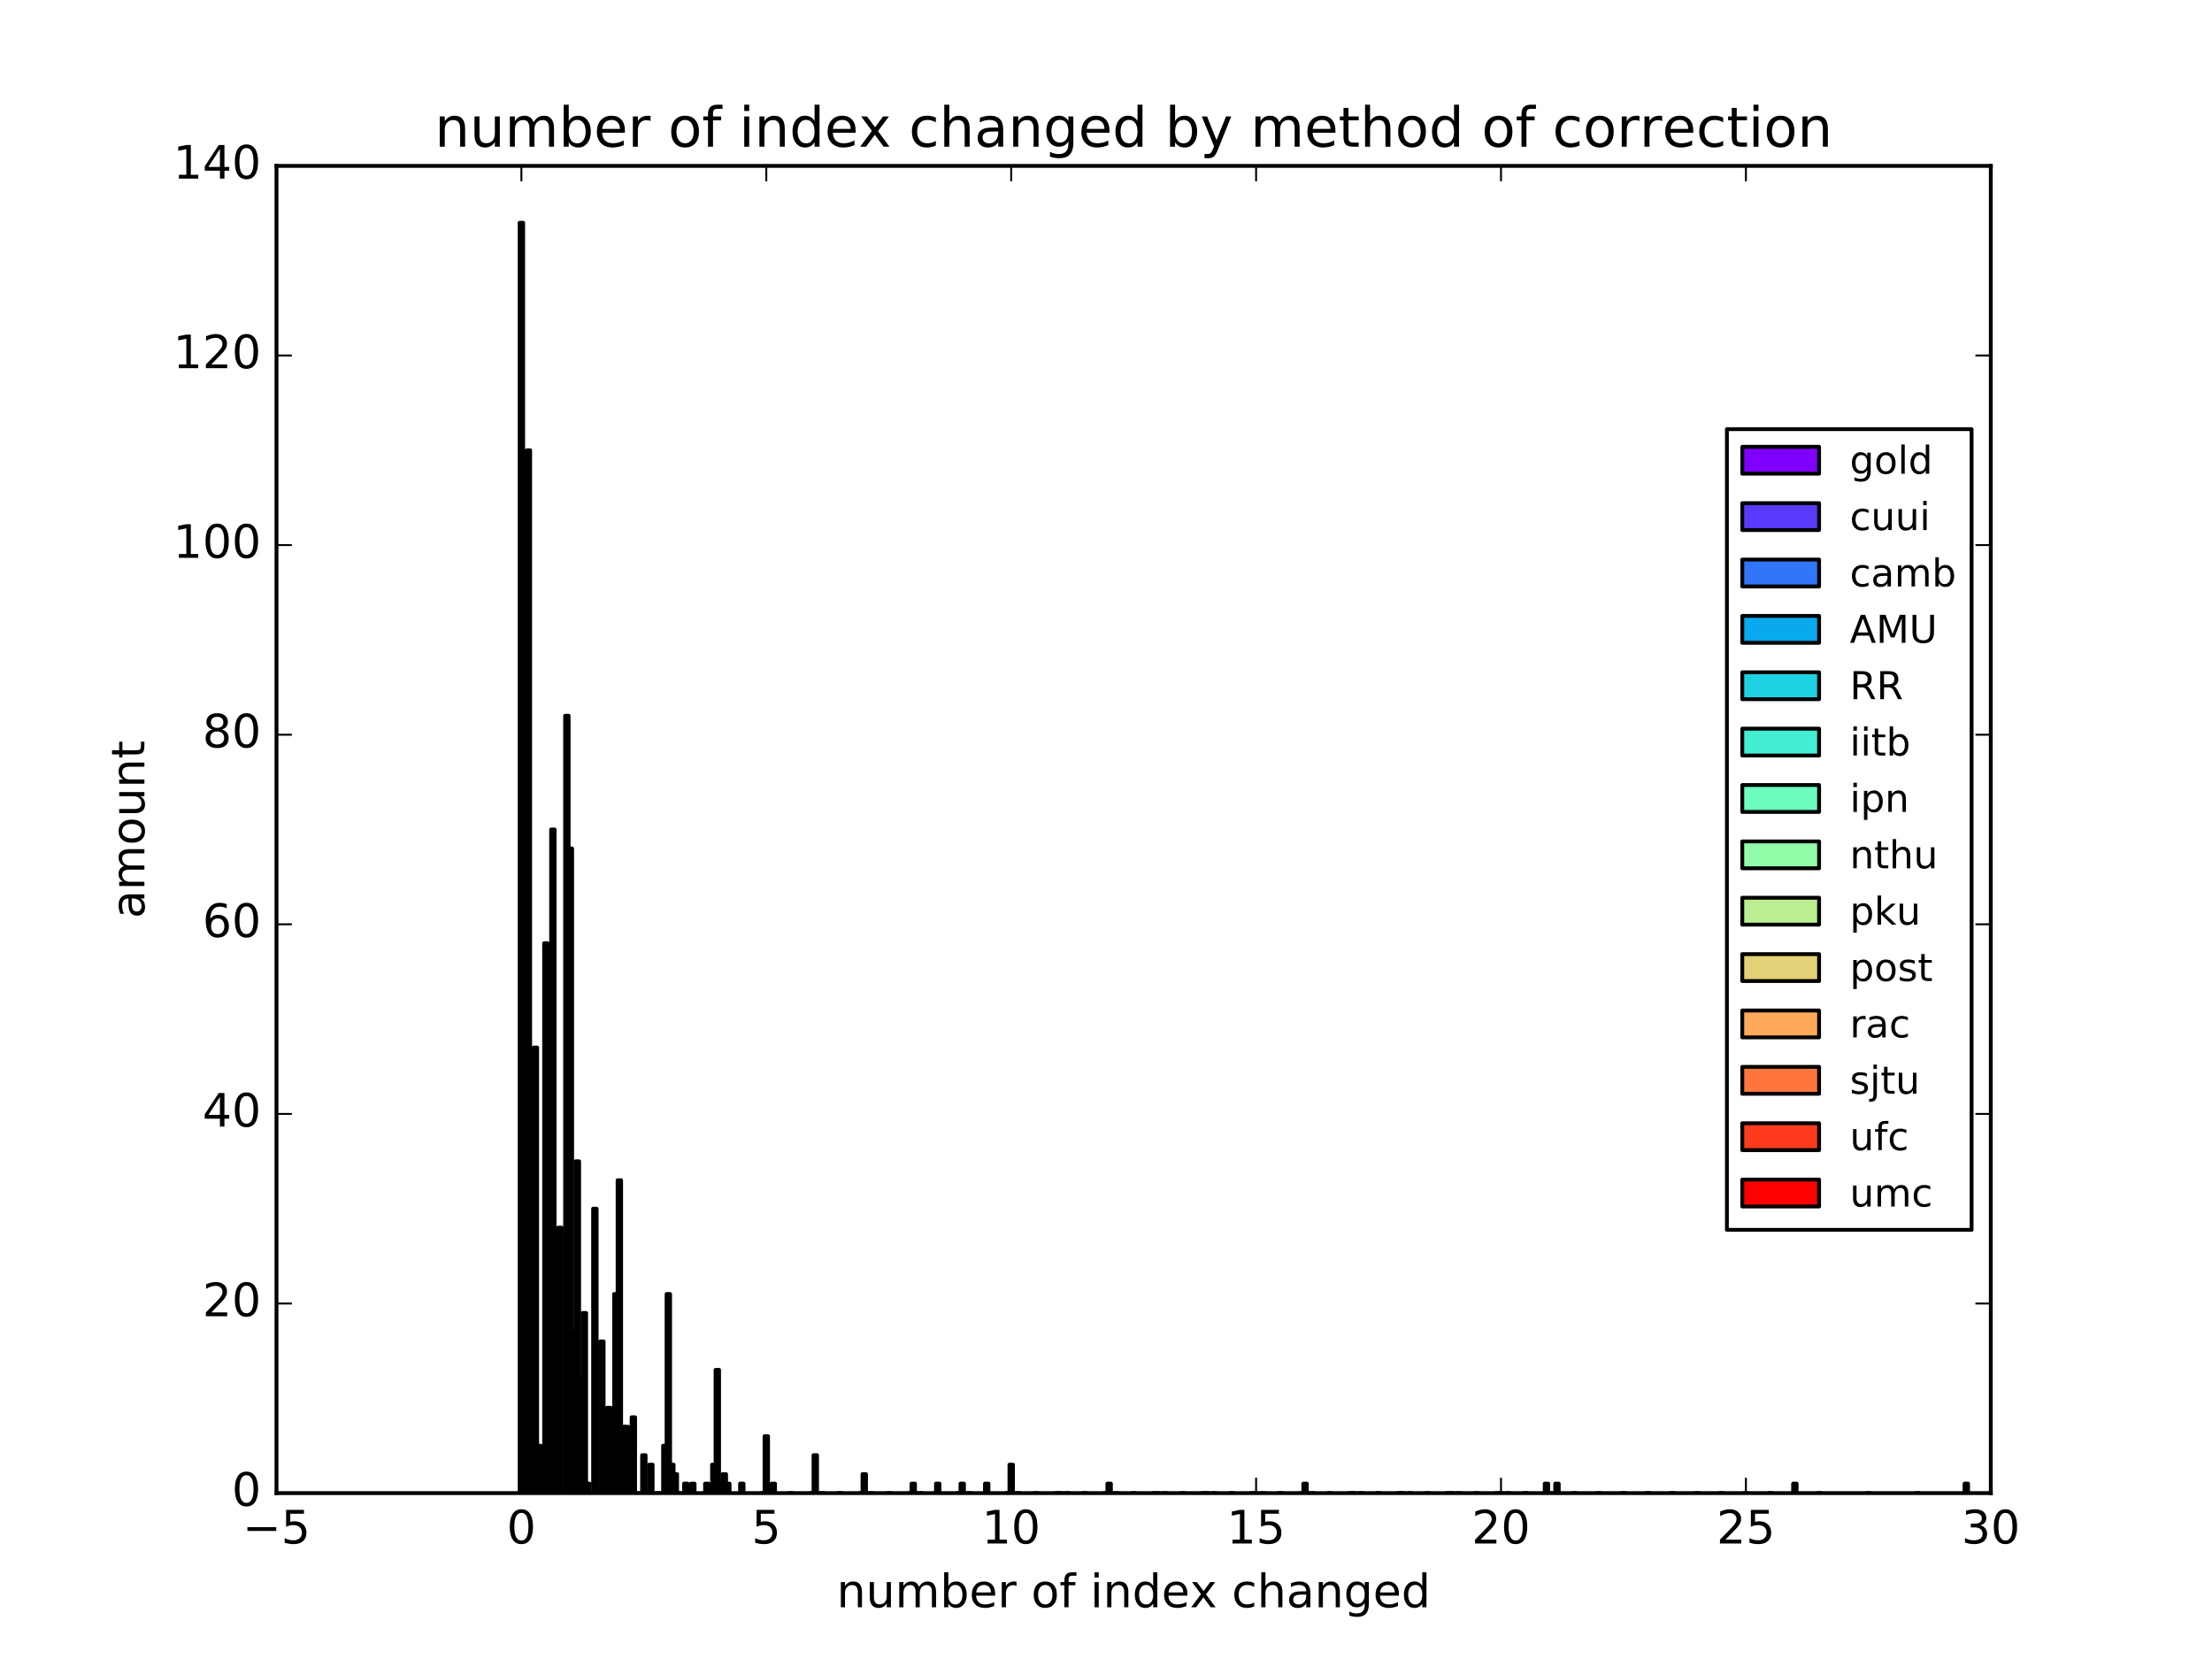 <?xml version="1.0" encoding="utf-8" standalone="no"?>
<!DOCTYPE svg PUBLIC "-//W3C//DTD SVG 1.1//EN"
  "http://www.w3.org/Graphics/SVG/1.1/DTD/svg11.dtd">
<!-- Created with matplotlib (http://matplotlib.org/) -->
<svg height="432pt" version="1.1" viewBox="0 0 576 432" width="576pt" xmlns="http://www.w3.org/2000/svg" xmlns:xlink="http://www.w3.org/1999/xlink">
 <defs>
  <style type="text/css">
*{stroke-linecap:butt;stroke-linejoin:round;stroke-miterlimit:100000;}
  </style>
 </defs>
 <g id="figure_1">
  <g id="patch_1">
   <path d="M 0 432 
L 576 432 
L 576 0 
L 0 0 
z
" style="fill:#ffffff;"/>
  </g>
  <g id="axes_1">
   <g id="patch_2">
    <path d="M 72 388.8 
L 518.4 388.8 
L 518.4 43.2 
L 72 43.2 
z
" style="fill:#ffffff;"/>
   </g>
   <g id="patch_3">
    <path clip-path="url(#pc5b03728e5)" d="M 135.316 388.8 
L 136.227 388.8 
L 136.227 58.011 
L 135.316 58.011 
z
" style="fill:#8000ff;stroke:#000000;stroke-linejoin:miter;"/>
   </g>
   <g id="patch_4">
    <path clip-path="url(#pc5b03728e5)" d="M 148.07 388.8 
L 148.981 388.8 
L 148.981 220.937 
L 148.07 220.937 
z
" style="fill:#8000ff;stroke:#000000;stroke-linejoin:miter;"/>
   </g>
   <g id="patch_5">
    <path clip-path="url(#pc5b03728e5)" d="M 160.824 388.8 
L 161.736 388.8 
L 161.736 307.337 
L 160.824 307.337 
z
" style="fill:#8000ff;stroke:#000000;stroke-linejoin:miter;"/>
   </g>
   <g id="patch_6">
    <path clip-path="url(#pc5b03728e5)" d="M 173.579 388.8 
L 174.49 388.8 
L 174.49 336.96 
L 173.579 336.96 
z
" style="fill:#8000ff;stroke:#000000;stroke-linejoin:miter;"/>
   </g>
   <g id="patch_7">
    <path clip-path="url(#pc5b03728e5)" d="M 186.333 388.8 
L 187.244 388.8 
L 187.244 356.709 
L 186.333 356.709 
z
" style="fill:#8000ff;stroke:#000000;stroke-linejoin:miter;"/>
   </g>
   <g id="patch_8">
    <path clip-path="url(#pc5b03728e5)" d="M 199.087 388.8 
L 199.998 388.8 
L 199.998 373.989 
L 199.087 373.989 
z
" style="fill:#8000ff;stroke:#000000;stroke-linejoin:miter;"/>
   </g>
   <g id="patch_9">
    <path clip-path="url(#pc5b03728e5)" d="M 211.842 388.8 
L 212.753 388.8 
L 212.753 378.926 
L 211.842 378.926 
z
" style="fill:#8000ff;stroke:#000000;stroke-linejoin:miter;"/>
   </g>
   <g id="patch_10">
    <path clip-path="url(#pc5b03728e5)" d="M 224.596 388.8 
L 225.507 388.8 
L 225.507 383.863 
L 224.596 383.863 
z
" style="fill:#8000ff;stroke:#000000;stroke-linejoin:miter;"/>
   </g>
   <g id="patch_11">
    <path clip-path="url(#pc5b03728e5)" d="M 237.35 388.8 
L 238.261 388.8 
L 238.261 386.331 
L 237.35 386.331 
z
" style="fill:#8000ff;stroke:#000000;stroke-linejoin:miter;"/>
   </g>
   <g id="patch_12">
    <path clip-path="url(#pc5b03728e5)" d="M 250.104 388.8 
L 251.016 388.8 
L 251.016 386.331 
L 250.104 386.331 
z
" style="fill:#8000ff;stroke:#000000;stroke-linejoin:miter;"/>
   </g>
   <g id="patch_13">
    <path clip-path="url(#pc5b03728e5)" d="M 262.859 388.8 
L 263.77 388.8 
L 263.77 381.394 
L 262.859 381.394 
z
" style="fill:#8000ff;stroke:#000000;stroke-linejoin:miter;"/>
   </g>
   <g id="patch_14">
    <path clip-path="url(#pc5b03728e5)" d="M 275.613 388.8 
L 276.524 388.8 
L 276.524 388.8 
L 275.613 388.8 
z
" style="fill:#8000ff;stroke:#000000;stroke-linejoin:miter;"/>
   </g>
   <g id="patch_15">
    <path clip-path="url(#pc5b03728e5)" d="M 288.367 388.8 
L 289.278 388.8 
L 289.278 386.331 
L 288.367 386.331 
z
" style="fill:#8000ff;stroke:#000000;stroke-linejoin:miter;"/>
   </g>
   <g id="patch_16">
    <path clip-path="url(#pc5b03728e5)" d="M 301.122 388.8 
L 302.033 388.8 
L 302.033 388.8 
L 301.122 388.8 
z
" style="fill:#8000ff;stroke:#000000;stroke-linejoin:miter;"/>
   </g>
   <g id="patch_17">
    <path clip-path="url(#pc5b03728e5)" d="M 313.876 388.8 
L 314.787 388.8 
L 314.787 388.8 
L 313.876 388.8 
z
" style="fill:#8000ff;stroke:#000000;stroke-linejoin:miter;"/>
   </g>
   <g id="patch_18">
    <path clip-path="url(#pc5b03728e5)" d="M 326.63 388.8 
L 327.541 388.8 
L 327.541 388.8 
L 326.63 388.8 
z
" style="fill:#8000ff;stroke:#000000;stroke-linejoin:miter;"/>
   </g>
   <g id="patch_19">
    <path clip-path="url(#pc5b03728e5)" d="M 339.384 388.8 
L 340.296 388.8 
L 340.296 386.331 
L 339.384 386.331 
z
" style="fill:#8000ff;stroke:#000000;stroke-linejoin:miter;"/>
   </g>
   <g id="patch_20">
    <path clip-path="url(#pc5b03728e5)" d="M 352.139 388.8 
L 353.05 388.8 
L 353.05 388.8 
L 352.139 388.8 
z
" style="fill:#8000ff;stroke:#000000;stroke-linejoin:miter;"/>
   </g>
   <g id="patch_21">
    <path clip-path="url(#pc5b03728e5)" d="M 364.893 388.8 
L 365.804 388.8 
L 365.804 388.8 
L 364.893 388.8 
z
" style="fill:#8000ff;stroke:#000000;stroke-linejoin:miter;"/>
   </g>
   <g id="patch_22">
    <path clip-path="url(#pc5b03728e5)" d="M 377.647 388.8 
L 378.558 388.8 
L 378.558 388.8 
L 377.647 388.8 
z
" style="fill:#8000ff;stroke:#000000;stroke-linejoin:miter;"/>
   </g>
   <g id="patch_23">
    <path clip-path="url(#pc5b03728e5)" d="M 390.402 388.8 
L 391.313 388.8 
L 391.313 388.8 
L 390.402 388.8 
z
" style="fill:#8000ff;stroke:#000000;stroke-linejoin:miter;"/>
   </g>
   <g id="patch_24">
    <path clip-path="url(#pc5b03728e5)" d="M 403.156 388.8 
L 404.067 388.8 
L 404.067 388.8 
L 403.156 388.8 
z
" style="fill:#8000ff;stroke:#000000;stroke-linejoin:miter;"/>
   </g>
   <g id="patch_25">
    <path clip-path="url(#pc5b03728e5)" d="M 415.91 388.8 
L 416.821 388.8 
L 416.821 388.8 
L 415.91 388.8 
z
" style="fill:#8000ff;stroke:#000000;stroke-linejoin:miter;"/>
   </g>
   <g id="patch_26">
    <path clip-path="url(#pc5b03728e5)" d="M 428.664 388.8 
L 429.576 388.8 
L 429.576 388.8 
L 428.664 388.8 
z
" style="fill:#8000ff;stroke:#000000;stroke-linejoin:miter;"/>
   </g>
   <g id="patch_27">
    <path clip-path="url(#pc5b03728e5)" d="M 441.419 388.8 
L 442.33 388.8 
L 442.33 388.8 
L 441.419 388.8 
z
" style="fill:#8000ff;stroke:#000000;stroke-linejoin:miter;"/>
   </g>
   <g id="patch_28">
    <path clip-path="url(#pc5b03728e5)" d="M 454.173 388.8 
L 455.084 388.8 
L 455.084 388.8 
L 454.173 388.8 
z
" style="fill:#8000ff;stroke:#000000;stroke-linejoin:miter;"/>
   </g>
   <g id="patch_29">
    <path clip-path="url(#pc5b03728e5)" d="M 466.927 388.8 
L 467.838 388.8 
L 467.838 386.331 
L 466.927 386.331 
z
" style="fill:#8000ff;stroke:#000000;stroke-linejoin:miter;"/>
   </g>
   <g id="patch_30">
    <path clip-path="url(#pc5b03728e5)" d="M 136.227 388.8 
L 137.138 388.8 
L 137.138 176.503 
L 136.227 176.503 
z
" style="fill:#5a3bfd;stroke:#000000;stroke-linejoin:miter;"/>
   </g>
   <g id="patch_31">
    <path clip-path="url(#pc5b03728e5)" d="M 148.981 388.8 
L 149.892 388.8 
L 149.892 346.834 
L 148.981 346.834 
z
" style="fill:#5a3bfd;stroke:#000000;stroke-linejoin:miter;"/>
   </g>
   <g id="patch_32">
    <path clip-path="url(#pc5b03728e5)" d="M 161.736 388.8 
L 162.647 388.8 
L 162.647 371.52 
L 161.736 371.52 
z
" style="fill:#5a3bfd;stroke:#000000;stroke-linejoin:miter;"/>
   </g>
   <g id="patch_33">
    <path clip-path="url(#pc5b03728e5)" d="M 174.49 388.8 
L 175.401 388.8 
L 175.401 381.394 
L 174.49 381.394 
z
" style="fill:#5a3bfd;stroke:#000000;stroke-linejoin:miter;"/>
   </g>
   <g id="patch_34">
    <path clip-path="url(#pc5b03728e5)" d="M 187.244 388.8 
L 188.155 388.8 
L 188.155 386.331 
L 187.244 386.331 
z
" style="fill:#5a3bfd;stroke:#000000;stroke-linejoin:miter;"/>
   </g>
   <g id="patch_35">
    <path clip-path="url(#pc5b03728e5)" d="M 137.138 388.8 
L 138.049 388.8 
L 138.049 117.257 
L 137.138 117.257 
z
" style="fill:#3176f8;stroke:#000000;stroke-linejoin:miter;"/>
   </g>
   <g id="patch_36">
    <path clip-path="url(#pc5b03728e5)" d="M 149.892 388.8 
L 150.803 388.8 
L 150.803 302.4 
L 149.892 302.4 
z
" style="fill:#3176f8;stroke:#000000;stroke-linejoin:miter;"/>
   </g>
   <g id="patch_37">
    <path clip-path="url(#pc5b03728e5)" d="M 162.647 388.8 
L 163.558 388.8 
L 163.558 371.52 
L 162.647 371.52 
z
" style="fill:#3176f8;stroke:#000000;stroke-linejoin:miter;"/>
   </g>
   <g id="patch_38">
    <path clip-path="url(#pc5b03728e5)" d="M 175.401 388.8 
L 176.312 388.8 
L 176.312 383.863 
L 175.401 383.863 
z
" style="fill:#3176f8;stroke:#000000;stroke-linejoin:miter;"/>
   </g>
   <g id="patch_39">
    <path clip-path="url(#pc5b03728e5)" d="M 188.155 388.8 
L 189.066 388.8 
L 189.066 383.863 
L 188.155 383.863 
z
" style="fill:#3176f8;stroke:#000000;stroke-linejoin:miter;"/>
   </g>
   <g id="patch_40">
    <path clip-path="url(#pc5b03728e5)" d="M 200.909 388.8 
L 201.82 388.8 
L 201.82 386.331 
L 200.909 386.331 
z
" style="fill:#3176f8;stroke:#000000;stroke-linejoin:miter;"/>
   </g>
   <g id="patch_41">
    <path clip-path="url(#pc5b03728e5)" d="M 213.664 388.8 
L 214.575 388.8 
L 214.575 388.8 
L 213.664 388.8 
z
" style="fill:#3176f8;stroke:#000000;stroke-linejoin:miter;"/>
   </g>
   <g id="patch_42">
    <path clip-path="url(#pc5b03728e5)" d="M 226.418 388.8 
L 227.329 388.8 
L 227.329 388.8 
L 226.418 388.8 
z
" style="fill:#3176f8;stroke:#000000;stroke-linejoin:miter;"/>
   </g>
   <g id="patch_43">
    <path clip-path="url(#pc5b03728e5)" d="M 239.172 388.8 
L 240.083 388.8 
L 240.083 388.8 
L 239.172 388.8 
z
" style="fill:#3176f8;stroke:#000000;stroke-linejoin:miter;"/>
   </g>
   <g id="patch_44">
    <path clip-path="url(#pc5b03728e5)" d="M 251.927 388.8 
L 252.838 388.8 
L 252.838 388.8 
L 251.927 388.8 
z
" style="fill:#3176f8;stroke:#000000;stroke-linejoin:miter;"/>
   </g>
   <g id="patch_45">
    <path clip-path="url(#pc5b03728e5)" d="M 264.681 388.8 
L 265.592 388.8 
L 265.592 388.8 
L 264.681 388.8 
z
" style="fill:#3176f8;stroke:#000000;stroke-linejoin:miter;"/>
   </g>
   <g id="patch_46">
    <path clip-path="url(#pc5b03728e5)" d="M 277.435 388.8 
L 278.346 388.8 
L 278.346 388.8 
L 277.435 388.8 
z
" style="fill:#3176f8;stroke:#000000;stroke-linejoin:miter;"/>
   </g>
   <g id="patch_47">
    <path clip-path="url(#pc5b03728e5)" d="M 290.189 388.8 
L 291.1 388.8 
L 291.1 388.8 
L 290.189 388.8 
z
" style="fill:#3176f8;stroke:#000000;stroke-linejoin:miter;"/>
   </g>
   <g id="patch_48">
    <path clip-path="url(#pc5b03728e5)" d="M 302.944 388.8 
L 303.855 388.8 
L 303.855 388.8 
L 302.944 388.8 
z
" style="fill:#3176f8;stroke:#000000;stroke-linejoin:miter;"/>
   </g>
   <g id="patch_49">
    <path clip-path="url(#pc5b03728e5)" d="M 315.698 388.8 
L 316.609 388.8 
L 316.609 388.8 
L 315.698 388.8 
z
" style="fill:#3176f8;stroke:#000000;stroke-linejoin:miter;"/>
   </g>
   <g id="patch_50">
    <path clip-path="url(#pc5b03728e5)" d="M 328.452 388.8 
L 329.363 388.8 
L 329.363 388.8 
L 328.452 388.8 
z
" style="fill:#3176f8;stroke:#000000;stroke-linejoin:miter;"/>
   </g>
   <g id="patch_51">
    <path clip-path="url(#pc5b03728e5)" d="M 341.207 388.8 
L 342.118 388.8 
L 342.118 388.8 
L 341.207 388.8 
z
" style="fill:#3176f8;stroke:#000000;stroke-linejoin:miter;"/>
   </g>
   <g id="patch_52">
    <path clip-path="url(#pc5b03728e5)" d="M 353.961 388.8 
L 354.872 388.8 
L 354.872 388.8 
L 353.961 388.8 
z
" style="fill:#3176f8;stroke:#000000;stroke-linejoin:miter;"/>
   </g>
   <g id="patch_53">
    <path clip-path="url(#pc5b03728e5)" d="M 366.715 388.8 
L 367.626 388.8 
L 367.626 388.8 
L 366.715 388.8 
z
" style="fill:#3176f8;stroke:#000000;stroke-linejoin:miter;"/>
   </g>
   <g id="patch_54">
    <path clip-path="url(#pc5b03728e5)" d="M 379.469 388.8 
L 380.38 388.8 
L 380.38 388.8 
L 379.469 388.8 
z
" style="fill:#3176f8;stroke:#000000;stroke-linejoin:miter;"/>
   </g>
   <g id="patch_55">
    <path clip-path="url(#pc5b03728e5)" d="M 392.224 388.8 
L 393.135 388.8 
L 393.135 388.8 
L 392.224 388.8 
z
" style="fill:#3176f8;stroke:#000000;stroke-linejoin:miter;"/>
   </g>
   <g id="patch_56">
    <path clip-path="url(#pc5b03728e5)" d="M 404.978 388.8 
L 405.889 388.8 
L 405.889 386.331 
L 404.978 386.331 
z
" style="fill:#3176f8;stroke:#000000;stroke-linejoin:miter;"/>
   </g>
   <g id="patch_57">
    <path clip-path="url(#pc5b03728e5)" d="M 138.049 388.8 
L 138.96 388.8 
L 138.96 327.086 
L 138.049 327.086 
z
" style="fill:#09a9ee;stroke:#000000;stroke-linejoin:miter;"/>
   </g>
   <g id="patch_58">
    <path clip-path="url(#pc5b03728e5)" d="M 150.803 388.8 
L 151.714 388.8 
L 151.714 359.177 
L 150.803 359.177 
z
" style="fill:#09a9ee;stroke:#000000;stroke-linejoin:miter;"/>
   </g>
   <g id="patch_59">
    <path clip-path="url(#pc5b03728e5)" d="M 163.558 388.8 
L 164.469 388.8 
L 164.469 376.457 
L 163.558 376.457 
z
" style="fill:#09a9ee;stroke:#000000;stroke-linejoin:miter;"/>
   </g>
   <g id="patch_60">
    <path clip-path="url(#pc5b03728e5)" d="M 176.312 388.8 
L 177.223 388.8 
L 177.223 388.8 
L 176.312 388.8 
z
" style="fill:#09a9ee;stroke:#000000;stroke-linejoin:miter;"/>
   </g>
   <g id="patch_61">
    <path clip-path="url(#pc5b03728e5)" d="M 189.066 388.8 
L 189.977 388.8 
L 189.977 386.331 
L 189.066 386.331 
z
" style="fill:#09a9ee;stroke:#000000;stroke-linejoin:miter;"/>
   </g>
   <g id="patch_62">
    <path clip-path="url(#pc5b03728e5)" d="M 138.96 388.8 
L 139.871 388.8 
L 139.871 272.777 
L 138.96 272.777 
z
" style="fill:#1dd1e2;stroke:#000000;stroke-linejoin:miter;"/>
   </g>
   <g id="patch_63">
    <path clip-path="url(#pc5b03728e5)" d="M 151.714 388.8 
L 152.625 388.8 
L 152.625 341.897 
L 151.714 341.897 
z
" style="fill:#1dd1e2;stroke:#000000;stroke-linejoin:miter;"/>
   </g>
   <g id="patch_64">
    <path clip-path="url(#pc5b03728e5)" d="M 164.469 388.8 
L 165.38 388.8 
L 165.38 369.051 
L 164.469 369.051 
z
" style="fill:#1dd1e2;stroke:#000000;stroke-linejoin:miter;"/>
   </g>
   <g id="patch_65">
    <path clip-path="url(#pc5b03728e5)" d="M 139.871 388.8 
L 140.782 388.8 
L 140.782 376.457 
L 139.871 376.457 
z
" style="fill:#44eed2;stroke:#000000;stroke-linejoin:miter;"/>
   </g>
   <g id="patch_66">
    <path clip-path="url(#pc5b03728e5)" d="M 152.625 388.8 
L 153.536 388.8 
L 153.536 386.331 
L 152.625 386.331 
z
" style="fill:#44eed2;stroke:#000000;stroke-linejoin:miter;"/>
   </g>
   <g id="patch_67">
    <path clip-path="url(#pc5b03728e5)" d="M 165.38 388.8 
L 166.291 388.8 
L 166.291 388.8 
L 165.38 388.8 
z
" style="fill:#44eed2;stroke:#000000;stroke-linejoin:miter;"/>
   </g>
   <g id="patch_68">
    <path clip-path="url(#pc5b03728e5)" d="M 178.134 388.8 
L 179.045 388.8 
L 179.045 386.331 
L 178.134 386.331 
z
" style="fill:#44eed2;stroke:#000000;stroke-linejoin:miter;"/>
   </g>
   <g id="patch_69">
    <path clip-path="url(#pc5b03728e5)" d="M 140.782 388.8 
L 141.693 388.8 
L 141.693 386.331 
L 140.782 386.331 
z
" style="fill:#6dfdbf;stroke:#000000;stroke-linejoin:miter;"/>
   </g>
   <g id="patch_70">
    <path clip-path="url(#pc5b03728e5)" d="M 141.693 388.8 
L 142.604 388.8 
L 142.604 245.623 
L 141.693 245.623 
z
" style="fill:#92fda9;stroke:#000000;stroke-linejoin:miter;"/>
   </g>
   <g id="patch_71">
    <path clip-path="url(#pc5b03728e5)" d="M 154.447 388.8 
L 155.358 388.8 
L 155.358 314.743 
L 154.447 314.743 
z
" style="fill:#92fda9;stroke:#000000;stroke-linejoin:miter;"/>
   </g>
   <g id="patch_72">
    <path clip-path="url(#pc5b03728e5)" d="M 167.202 388.8 
L 168.113 388.8 
L 168.113 378.926 
L 167.202 378.926 
z
" style="fill:#92fda9;stroke:#000000;stroke-linejoin:miter;"/>
   </g>
   <g id="patch_73">
    <path clip-path="url(#pc5b03728e5)" d="M 179.956 388.8 
L 180.867 388.8 
L 180.867 386.331 
L 179.956 386.331 
z
" style="fill:#92fda9;stroke:#000000;stroke-linejoin:miter;"/>
   </g>
   <g id="patch_74">
    <path clip-path="url(#pc5b03728e5)" d="M 192.71 388.8 
L 193.621 388.8 
L 193.621 386.331 
L 192.71 386.331 
z
" style="fill:#92fda9;stroke:#000000;stroke-linejoin:miter;"/>
   </g>
   <g id="patch_75">
    <path clip-path="url(#pc5b03728e5)" d="M 205.464 388.8 
L 206.376 388.8 
L 206.376 388.8 
L 205.464 388.8 
z
" style="fill:#92fda9;stroke:#000000;stroke-linejoin:miter;"/>
   </g>
   <g id="patch_76">
    <path clip-path="url(#pc5b03728e5)" d="M 218.219 388.8 
L 219.13 388.8 
L 219.13 388.8 
L 218.219 388.8 
z
" style="fill:#92fda9;stroke:#000000;stroke-linejoin:miter;"/>
   </g>
   <g id="patch_77">
    <path clip-path="url(#pc5b03728e5)" d="M 230.973 388.8 
L 231.884 388.8 
L 231.884 388.8 
L 230.973 388.8 
z
" style="fill:#92fda9;stroke:#000000;stroke-linejoin:miter;"/>
   </g>
   <g id="patch_78">
    <path clip-path="url(#pc5b03728e5)" d="M 243.727 388.8 
L 244.638 388.8 
L 244.638 386.331 
L 243.727 386.331 
z
" style="fill:#92fda9;stroke:#000000;stroke-linejoin:miter;"/>
   </g>
   <g id="patch_79">
    <path clip-path="url(#pc5b03728e5)" d="M 256.482 388.8 
L 257.393 388.8 
L 257.393 386.331 
L 256.482 386.331 
z
" style="fill:#92fda9;stroke:#000000;stroke-linejoin:miter;"/>
   </g>
   <g id="patch_80">
    <path clip-path="url(#pc5b03728e5)" d="M 269.236 388.8 
L 270.147 388.8 
L 270.147 388.8 
L 269.236 388.8 
z
" style="fill:#92fda9;stroke:#000000;stroke-linejoin:miter;"/>
   </g>
   <g id="patch_81">
    <path clip-path="url(#pc5b03728e5)" d="M 281.99 388.8 
L 282.901 388.8 
L 282.901 388.8 
L 281.99 388.8 
z
" style="fill:#92fda9;stroke:#000000;stroke-linejoin:miter;"/>
   </g>
   <g id="patch_82">
    <path clip-path="url(#pc5b03728e5)" d="M 294.744 388.8 
L 295.656 388.8 
L 295.656 388.8 
L 294.744 388.8 
z
" style="fill:#92fda9;stroke:#000000;stroke-linejoin:miter;"/>
   </g>
   <g id="patch_83">
    <path clip-path="url(#pc5b03728e5)" d="M 307.499 388.8 
L 308.41 388.8 
L 308.41 388.8 
L 307.499 388.8 
z
" style="fill:#92fda9;stroke:#000000;stroke-linejoin:miter;"/>
   </g>
   <g id="patch_84">
    <path clip-path="url(#pc5b03728e5)" d="M 320.253 388.8 
L 321.164 388.8 
L 321.164 388.8 
L 320.253 388.8 
z
" style="fill:#92fda9;stroke:#000000;stroke-linejoin:miter;"/>
   </g>
   <g id="patch_85">
    <path clip-path="url(#pc5b03728e5)" d="M 333.007 388.8 
L 333.918 388.8 
L 333.918 388.8 
L 333.007 388.8 
z
" style="fill:#92fda9;stroke:#000000;stroke-linejoin:miter;"/>
   </g>
   <g id="patch_86">
    <path clip-path="url(#pc5b03728e5)" d="M 345.762 388.8 
L 346.673 388.8 
L 346.673 388.8 
L 345.762 388.8 
z
" style="fill:#92fda9;stroke:#000000;stroke-linejoin:miter;"/>
   </g>
   <g id="patch_87">
    <path clip-path="url(#pc5b03728e5)" d="M 358.516 388.8 
L 359.427 388.8 
L 359.427 388.8 
L 358.516 388.8 
z
" style="fill:#92fda9;stroke:#000000;stroke-linejoin:miter;"/>
   </g>
   <g id="patch_88">
    <path clip-path="url(#pc5b03728e5)" d="M 371.27 388.8 
L 372.181 388.8 
L 372.181 388.8 
L 371.27 388.8 
z
" style="fill:#92fda9;stroke:#000000;stroke-linejoin:miter;"/>
   </g>
   <g id="patch_89">
    <path clip-path="url(#pc5b03728e5)" d="M 384.024 388.8 
L 384.936 388.8 
L 384.936 388.8 
L 384.024 388.8 
z
" style="fill:#92fda9;stroke:#000000;stroke-linejoin:miter;"/>
   </g>
   <g id="patch_90">
    <path clip-path="url(#pc5b03728e5)" d="M 396.779 388.8 
L 397.69 388.8 
L 397.69 388.8 
L 396.779 388.8 
z
" style="fill:#92fda9;stroke:#000000;stroke-linejoin:miter;"/>
   </g>
   <g id="patch_91">
    <path clip-path="url(#pc5b03728e5)" d="M 409.533 388.8 
L 410.444 388.8 
L 410.444 388.8 
L 409.533 388.8 
z
" style="fill:#92fda9;stroke:#000000;stroke-linejoin:miter;"/>
   </g>
   <g id="patch_92">
    <path clip-path="url(#pc5b03728e5)" d="M 422.287 388.8 
L 423.198 388.8 
L 423.198 388.8 
L 422.287 388.8 
z
" style="fill:#92fda9;stroke:#000000;stroke-linejoin:miter;"/>
   </g>
   <g id="patch_93">
    <path clip-path="url(#pc5b03728e5)" d="M 435.042 388.8 
L 435.953 388.8 
L 435.953 388.8 
L 435.042 388.8 
z
" style="fill:#92fda9;stroke:#000000;stroke-linejoin:miter;"/>
   </g>
   <g id="patch_94">
    <path clip-path="url(#pc5b03728e5)" d="M 447.796 388.8 
L 448.707 388.8 
L 448.707 388.8 
L 447.796 388.8 
z
" style="fill:#92fda9;stroke:#000000;stroke-linejoin:miter;"/>
   </g>
   <g id="patch_95">
    <path clip-path="url(#pc5b03728e5)" d="M 460.55 388.8 
L 461.461 388.8 
L 461.461 388.8 
L 460.55 388.8 
z
" style="fill:#92fda9;stroke:#000000;stroke-linejoin:miter;"/>
   </g>
   <g id="patch_96">
    <path clip-path="url(#pc5b03728e5)" d="M 473.304 388.8 
L 474.216 388.8 
L 474.216 388.8 
L 473.304 388.8 
z
" style="fill:#92fda9;stroke:#000000;stroke-linejoin:miter;"/>
   </g>
   <g id="patch_97">
    <path clip-path="url(#pc5b03728e5)" d="M 486.059 388.8 
L 486.97 388.8 
L 486.97 388.8 
L 486.059 388.8 
z
" style="fill:#92fda9;stroke:#000000;stroke-linejoin:miter;"/>
   </g>
   <g id="patch_98">
    <path clip-path="url(#pc5b03728e5)" d="M 498.813 388.8 
L 499.724 388.8 
L 499.724 388.8 
L 498.813 388.8 
z
" style="fill:#92fda9;stroke:#000000;stroke-linejoin:miter;"/>
   </g>
   <g id="patch_99">
    <path clip-path="url(#pc5b03728e5)" d="M 511.567 388.8 
L 512.478 388.8 
L 512.478 386.331 
L 511.567 386.331 
z
" style="fill:#92fda9;stroke:#000000;stroke-linejoin:miter;"/>
   </g>
   <g id="patch_100">
    <path clip-path="url(#pc5b03728e5)" d="M 142.604 388.8 
L 143.515 388.8 
L 143.515 388.8 
L 142.604 388.8 
z
" style="fill:#bbee91;stroke:#000000;stroke-linejoin:miter;"/>
   </g>
   <g id="patch_101">
    <path clip-path="url(#pc5b03728e5)" d="M 143.515 388.8 
L 144.426 388.8 
L 144.426 216 
L 143.515 216 
z
" style="fill:#e2d176;stroke:#000000;stroke-linejoin:miter;"/>
   </g>
   <g id="patch_102">
    <path clip-path="url(#pc5b03728e5)" d="M 156.269 388.8 
L 157.18 388.8 
L 157.18 349.303 
L 156.269 349.303 
z
" style="fill:#e2d176;stroke:#000000;stroke-linejoin:miter;"/>
   </g>
   <g id="patch_103">
    <path clip-path="url(#pc5b03728e5)" d="M 169.024 388.8 
L 169.935 388.8 
L 169.935 381.394 
L 169.024 381.394 
z
" style="fill:#e2d176;stroke:#000000;stroke-linejoin:miter;"/>
   </g>
   <g id="patch_104">
    <path clip-path="url(#pc5b03728e5)" d="M 144.426 388.8 
L 145.337 388.8 
L 145.337 373.989 
L 144.426 373.989 
z
" style="fill:#ffa95b;stroke:#000000;stroke-linejoin:miter;"/>
   </g>
   <g id="patch_105">
    <path clip-path="url(#pc5b03728e5)" d="M 157.18 388.8 
L 158.091 388.8 
L 158.091 369.051 
L 157.18 369.051 
z
" style="fill:#ffa95b;stroke:#000000;stroke-linejoin:miter;"/>
   </g>
   <g id="patch_106">
    <path clip-path="url(#pc5b03728e5)" d="M 145.337 388.8 
L 146.248 388.8 
L 146.248 319.68 
L 145.337 319.68 
z
" style="fill:#ff763d;stroke:#000000;stroke-linejoin:miter;"/>
   </g>
   <g id="patch_107">
    <path clip-path="url(#pc5b03728e5)" d="M 158.091 388.8 
L 159.002 388.8 
L 159.002 366.583 
L 158.091 366.583 
z
" style="fill:#ff763d;stroke:#000000;stroke-linejoin:miter;"/>
   </g>
   <g id="patch_108">
    <path clip-path="url(#pc5b03728e5)" d="M 170.846 388.8 
L 171.757 388.8 
L 171.757 388.8 
L 170.846 388.8 
z
" style="fill:#ff763d;stroke:#000000;stroke-linejoin:miter;"/>
   </g>
   <g id="patch_109">
    <path clip-path="url(#pc5b03728e5)" d="M 183.6 388.8 
L 184.511 388.8 
L 184.511 386.331 
L 183.6 386.331 
z
" style="fill:#ff763d;stroke:#000000;stroke-linejoin:miter;"/>
   </g>
   <g id="patch_110">
    <path clip-path="url(#pc5b03728e5)" d="M 146.248 388.8 
L 147.159 388.8 
L 147.159 388.8 
L 146.248 388.8 
z
" style="fill:#ff3b1e;stroke:#000000;stroke-linejoin:miter;"/>
   </g>
   <g id="patch_111">
    <path clip-path="url(#pc5b03728e5)" d="M 147.159 388.8 
L 148.07 388.8 
L 148.07 186.377 
L 147.159 186.377 
z
" style="fill:#ff0000;stroke:#000000;stroke-linejoin:miter;"/>
   </g>
   <g id="patch_112">
    <path clip-path="url(#pc5b03728e5)" d="M 159.913 388.8 
L 160.824 388.8 
L 160.824 336.96 
L 159.913 336.96 
z
" style="fill:#ff0000;stroke:#000000;stroke-linejoin:miter;"/>
   </g>
   <g id="patch_113">
    <path clip-path="url(#pc5b03728e5)" d="M 172.668 388.8 
L 173.579 388.8 
L 173.579 376.457 
L 172.668 376.457 
z
" style="fill:#ff0000;stroke:#000000;stroke-linejoin:miter;"/>
   </g>
   <g id="patch_114">
    <path clip-path="url(#pc5b03728e5)" d="M 185.422 388.8 
L 186.333 388.8 
L 186.333 381.394 
L 185.422 381.394 
z
" style="fill:#ff0000;stroke:#000000;stroke-linejoin:miter;"/>
   </g>
   <g id="patch_115">
    <path clip-path="url(#pc5b03728e5)" d="M 198.176 388.8 
L 199.087 388.8 
L 199.087 388.8 
L 198.176 388.8 
z
" style="fill:#ff0000;stroke:#000000;stroke-linejoin:miter;"/>
   </g>
   <g id="patch_116">
    <path clip-path="url(#pc5b03728e5)" d="M 210.931 388.8 
L 211.842 388.8 
L 211.842 388.8 
L 210.931 388.8 
z
" style="fill:#ff0000;stroke:#000000;stroke-linejoin:miter;"/>
   </g>
   <g id="patch_117">
    <path clip-path="url(#pc5b03728e5)" d="M 223.685 388.8 
L 224.596 388.8 
L 224.596 388.8 
L 223.685 388.8 
z
" style="fill:#ff0000;stroke:#000000;stroke-linejoin:miter;"/>
   </g>
   <g id="patch_118">
    <path clip-path="url(#pc5b03728e5)" d="M 236.439 388.8 
L 237.35 388.8 
L 237.35 388.8 
L 236.439 388.8 
z
" style="fill:#ff0000;stroke:#000000;stroke-linejoin:miter;"/>
   </g>
   <g id="patch_119">
    <path clip-path="url(#pc5b03728e5)" d="M 249.193 388.8 
L 250.104 388.8 
L 250.104 388.8 
L 249.193 388.8 
z
" style="fill:#ff0000;stroke:#000000;stroke-linejoin:miter;"/>
   </g>
   <g id="patch_120">
    <path clip-path="url(#pc5b03728e5)" d="M 261.948 388.8 
L 262.859 388.8 
L 262.859 388.8 
L 261.948 388.8 
z
" style="fill:#ff0000;stroke:#000000;stroke-linejoin:miter;"/>
   </g>
   <g id="patch_121">
    <path clip-path="url(#pc5b03728e5)" d="M 274.702 388.8 
L 275.613 388.8 
L 275.613 388.8 
L 274.702 388.8 
z
" style="fill:#ff0000;stroke:#000000;stroke-linejoin:miter;"/>
   </g>
   <g id="patch_122">
    <path clip-path="url(#pc5b03728e5)" d="M 287.456 388.8 
L 288.367 388.8 
L 288.367 388.8 
L 287.456 388.8 
z
" style="fill:#ff0000;stroke:#000000;stroke-linejoin:miter;"/>
   </g>
   <g id="patch_123">
    <path clip-path="url(#pc5b03728e5)" d="M 300.211 388.8 
L 301.122 388.8 
L 301.122 388.8 
L 300.211 388.8 
z
" style="fill:#ff0000;stroke:#000000;stroke-linejoin:miter;"/>
   </g>
   <g id="patch_124">
    <path clip-path="url(#pc5b03728e5)" d="M 312.965 388.8 
L 313.876 388.8 
L 313.876 388.8 
L 312.965 388.8 
z
" style="fill:#ff0000;stroke:#000000;stroke-linejoin:miter;"/>
   </g>
   <g id="patch_125">
    <path clip-path="url(#pc5b03728e5)" d="M 325.719 388.8 
L 326.63 388.8 
L 326.63 388.8 
L 325.719 388.8 
z
" style="fill:#ff0000;stroke:#000000;stroke-linejoin:miter;"/>
   </g>
   <g id="patch_126">
    <path clip-path="url(#pc5b03728e5)" d="M 338.473 388.8 
L 339.384 388.8 
L 339.384 388.8 
L 338.473 388.8 
z
" style="fill:#ff0000;stroke:#000000;stroke-linejoin:miter;"/>
   </g>
   <g id="patch_127">
    <path clip-path="url(#pc5b03728e5)" d="M 351.228 388.8 
L 352.139 388.8 
L 352.139 388.8 
L 351.228 388.8 
z
" style="fill:#ff0000;stroke:#000000;stroke-linejoin:miter;"/>
   </g>
   <g id="patch_128">
    <path clip-path="url(#pc5b03728e5)" d="M 363.982 388.8 
L 364.893 388.8 
L 364.893 388.8 
L 363.982 388.8 
z
" style="fill:#ff0000;stroke:#000000;stroke-linejoin:miter;"/>
   </g>
   <g id="patch_129">
    <path clip-path="url(#pc5b03728e5)" d="M 376.736 388.8 
L 377.647 388.8 
L 377.647 388.8 
L 376.736 388.8 
z
" style="fill:#ff0000;stroke:#000000;stroke-linejoin:miter;"/>
   </g>
   <g id="patch_130">
    <path clip-path="url(#pc5b03728e5)" d="M 389.491 388.8 
L 390.402 388.8 
L 390.402 388.8 
L 389.491 388.8 
z
" style="fill:#ff0000;stroke:#000000;stroke-linejoin:miter;"/>
   </g>
   <g id="patch_131">
    <path clip-path="url(#pc5b03728e5)" d="M 402.245 388.8 
L 403.156 388.8 
L 403.156 386.331 
L 402.245 386.331 
z
" style="fill:#ff0000;stroke:#000000;stroke-linejoin:miter;"/>
   </g>
   <g id="patch_132">
    <path d="M 72 388.8 
L 72 43.2 
" style="fill:none;stroke:#000000;stroke-linecap:square;stroke-linejoin:miter;"/>
   </g>
   <g id="patch_133">
    <path d="M 72 388.8 
L 518.4 388.8 
" style="fill:none;stroke:#000000;stroke-linecap:square;stroke-linejoin:miter;"/>
   </g>
   <g id="patch_134">
    <path d="M 518.4 388.8 
L 518.4 43.2 
" style="fill:none;stroke:#000000;stroke-linecap:square;stroke-linejoin:miter;"/>
   </g>
   <g id="patch_135">
    <path d="M 72 43.2 
L 518.4 43.2 
" style="fill:none;stroke:#000000;stroke-linecap:square;stroke-linejoin:miter;"/>
   </g>
   <g id="matplotlib.axis_1">
    <g id="xtick_1">
     <g id="line2d_1">
      <defs>
       <path d="M 0 0 
L 0 -4 
" id="mcc69dc7569" style="stroke:#000000;stroke-width:0.5;"/>
      </defs>
      <g>
       <use style="stroke:#000000;stroke-width:0.5;" x="72.0" xlink:href="#mcc69dc7569" y="388.8"/>
      </g>
     </g>
     <g id="line2d_2">
      <defs>
       <path d="M 0 0 
L 0 4 
" id="m795ecb478a" style="stroke:#000000;stroke-width:0.5;"/>
      </defs>
      <g>
       <use style="stroke:#000000;stroke-width:0.5;" x="72.0" xlink:href="#m795ecb478a" y="43.2"/>
      </g>
     </g>
     <g id="text_1">
      <!-- −5 -->
      <defs>
       <path d="M 10.797 72.906 
L 49.516 72.906 
L 49.516 64.594 
L 19.828 64.594 
L 19.828 46.734 
Q 21.969 47.469 24.109 47.828 
Q 26.266 48.188 28.422 48.188 
Q 40.625 48.188 47.75 41.5 
Q 54.891 34.812 54.891 23.391 
Q 54.891 11.625 47.562 5.094 
Q 40.234 -1.422 26.906 -1.422 
Q 22.312 -1.422 17.547 -0.641 
Q 12.797 0.141 7.719 1.703 
L 7.719 11.625 
Q 12.109 9.234 16.797 8.062 
Q 21.484 6.891 26.703 6.891 
Q 35.156 6.891 40.078 11.328 
Q 45.016 15.766 45.016 23.391 
Q 45.016 31 40.078 35.438 
Q 35.156 39.891 26.703 39.891 
Q 22.75 39.891 18.812 39.016 
Q 14.891 38.141 10.797 36.281 
z
" id="BitstreamVeraSans-Roman-35"/>
       <path d="M 10.594 35.5 
L 73.188 35.5 
L 73.188 27.203 
L 10.594 27.203 
z
" id="BitstreamVeraSans-Roman-2212"/>
      </defs>
      <g transform="translate(63.155 401.918)scale(0.12 -0.12)">
       <use xlink:href="#BitstreamVeraSans-Roman-2212"/>
       <use x="83.789" xlink:href="#BitstreamVeraSans-Roman-35"/>
      </g>
     </g>
    </g>
    <g id="xtick_2">
     <g id="line2d_3">
      <g>
       <use style="stroke:#000000;stroke-width:0.5;" x="135.771" xlink:href="#mcc69dc7569" y="388.8"/>
      </g>
     </g>
     <g id="line2d_4">
      <g>
       <use style="stroke:#000000;stroke-width:0.5;" x="135.771" xlink:href="#m795ecb478a" y="43.2"/>
      </g>
     </g>
     <g id="text_2">
      <!-- 0 -->
      <defs>
       <path d="M 31.781 66.406 
Q 24.172 66.406 20.328 58.906 
Q 16.5 51.422 16.5 36.375 
Q 16.5 21.391 20.328 13.891 
Q 24.172 6.391 31.781 6.391 
Q 39.453 6.391 43.281 13.891 
Q 47.125 21.391 47.125 36.375 
Q 47.125 51.422 43.281 58.906 
Q 39.453 66.406 31.781 66.406 
M 31.781 74.219 
Q 44.047 74.219 50.516 64.516 
Q 56.984 54.828 56.984 36.375 
Q 56.984 17.969 50.516 8.266 
Q 44.047 -1.422 31.781 -1.422 
Q 19.531 -1.422 13.062 8.266 
Q 6.594 17.969 6.594 36.375 
Q 6.594 54.828 13.062 64.516 
Q 19.531 74.219 31.781 74.219 
" id="BitstreamVeraSans-Roman-30"/>
      </defs>
      <g transform="translate(131.954 401.918)scale(0.12 -0.12)">
       <use xlink:href="#BitstreamVeraSans-Roman-30"/>
      </g>
     </g>
    </g>
    <g id="xtick_3">
     <g id="line2d_5">
      <g>
       <use style="stroke:#000000;stroke-width:0.5;" x="199.543" xlink:href="#mcc69dc7569" y="388.8"/>
      </g>
     </g>
     <g id="line2d_6">
      <g>
       <use style="stroke:#000000;stroke-width:0.5;" x="199.543" xlink:href="#m795ecb478a" y="43.2"/>
      </g>
     </g>
     <g id="text_3">
      <!-- 5 -->
      <g transform="translate(195.725 401.918)scale(0.12 -0.12)">
       <use xlink:href="#BitstreamVeraSans-Roman-35"/>
      </g>
     </g>
    </g>
    <g id="xtick_4">
     <g id="line2d_7">
      <g>
       <use style="stroke:#000000;stroke-width:0.5;" x="263.314" xlink:href="#mcc69dc7569" y="388.8"/>
      </g>
     </g>
     <g id="line2d_8">
      <g>
       <use style="stroke:#000000;stroke-width:0.5;" x="263.314" xlink:href="#m795ecb478a" y="43.2"/>
      </g>
     </g>
     <g id="text_4">
      <!-- 10 -->
      <defs>
       <path d="M 12.406 8.297 
L 28.516 8.297 
L 28.516 63.922 
L 10.984 60.406 
L 10.984 69.391 
L 28.422 72.906 
L 38.281 72.906 
L 38.281 8.297 
L 54.391 8.297 
L 54.391 0 
L 12.406 0 
z
" id="BitstreamVeraSans-Roman-31"/>
      </defs>
      <g transform="translate(255.679 401.918)scale(0.12 -0.12)">
       <use xlink:href="#BitstreamVeraSans-Roman-31"/>
       <use x="63.623" xlink:href="#BitstreamVeraSans-Roman-30"/>
      </g>
     </g>
    </g>
    <g id="xtick_5">
     <g id="line2d_9">
      <g>
       <use style="stroke:#000000;stroke-width:0.5;" x="327.086" xlink:href="#mcc69dc7569" y="388.8"/>
      </g>
     </g>
     <g id="line2d_10">
      <g>
       <use style="stroke:#000000;stroke-width:0.5;" x="327.086" xlink:href="#m795ecb478a" y="43.2"/>
      </g>
     </g>
     <g id="text_5">
      <!-- 15 -->
      <g transform="translate(319.451 401.918)scale(0.12 -0.12)">
       <use xlink:href="#BitstreamVeraSans-Roman-31"/>
       <use x="63.623" xlink:href="#BitstreamVeraSans-Roman-35"/>
      </g>
     </g>
    </g>
    <g id="xtick_6">
     <g id="line2d_11">
      <g>
       <use style="stroke:#000000;stroke-width:0.5;" x="390.857" xlink:href="#mcc69dc7569" y="388.8"/>
      </g>
     </g>
     <g id="line2d_12">
      <g>
       <use style="stroke:#000000;stroke-width:0.5;" x="390.857" xlink:href="#m795ecb478a" y="43.2"/>
      </g>
     </g>
     <g id="text_6">
      <!-- 20 -->
      <defs>
       <path d="M 19.188 8.297 
L 53.609 8.297 
L 53.609 0 
L 7.328 0 
L 7.328 8.297 
Q 12.938 14.109 22.625 23.891 
Q 32.328 33.688 34.812 36.531 
Q 39.547 41.844 41.422 45.531 
Q 43.312 49.219 43.312 52.781 
Q 43.312 58.594 39.234 62.25 
Q 35.156 65.922 28.609 65.922 
Q 23.969 65.922 18.812 64.312 
Q 13.672 62.703 7.812 59.422 
L 7.812 69.391 
Q 13.766 71.781 18.938 73 
Q 24.125 74.219 28.422 74.219 
Q 39.75 74.219 46.484 68.547 
Q 53.219 62.891 53.219 53.422 
Q 53.219 48.922 51.531 44.891 
Q 49.859 40.875 45.406 35.406 
Q 44.188 33.984 37.641 27.219 
Q 31.109 20.453 19.188 8.297 
" id="BitstreamVeraSans-Roman-32"/>
      </defs>
      <g transform="translate(383.222 401.918)scale(0.12 -0.12)">
       <use xlink:href="#BitstreamVeraSans-Roman-32"/>
       <use x="63.623" xlink:href="#BitstreamVeraSans-Roman-30"/>
      </g>
     </g>
    </g>
    <g id="xtick_7">
     <g id="line2d_13">
      <g>
       <use style="stroke:#000000;stroke-width:0.5;" x="454.629" xlink:href="#mcc69dc7569" y="388.8"/>
      </g>
     </g>
     <g id="line2d_14">
      <g>
       <use style="stroke:#000000;stroke-width:0.5;" x="454.629" xlink:href="#m795ecb478a" y="43.2"/>
      </g>
     </g>
     <g id="text_7">
      <!-- 25 -->
      <g transform="translate(446.994 401.918)scale(0.12 -0.12)">
       <use xlink:href="#BitstreamVeraSans-Roman-32"/>
       <use x="63.623" xlink:href="#BitstreamVeraSans-Roman-35"/>
      </g>
     </g>
    </g>
    <g id="xtick_8">
     <g id="line2d_15">
      <g>
       <use style="stroke:#000000;stroke-width:0.5;" x="518.4" xlink:href="#mcc69dc7569" y="388.8"/>
      </g>
     </g>
     <g id="line2d_16">
      <g>
       <use style="stroke:#000000;stroke-width:0.5;" x="518.4" xlink:href="#m795ecb478a" y="43.2"/>
      </g>
     </g>
     <g id="text_8">
      <!-- 30 -->
      <defs>
       <path d="M 40.578 39.312 
Q 47.656 37.797 51.625 33 
Q 55.609 28.219 55.609 21.188 
Q 55.609 10.406 48.188 4.484 
Q 40.766 -1.422 27.094 -1.422 
Q 22.516 -1.422 17.656 -0.516 
Q 12.797 0.391 7.625 2.203 
L 7.625 11.719 
Q 11.719 9.328 16.594 8.109 
Q 21.484 6.891 26.812 6.891 
Q 36.078 6.891 40.938 10.547 
Q 45.797 14.203 45.797 21.188 
Q 45.797 27.641 41.281 31.266 
Q 36.766 34.906 28.719 34.906 
L 20.219 34.906 
L 20.219 43.016 
L 29.109 43.016 
Q 36.375 43.016 40.234 45.922 
Q 44.094 48.828 44.094 54.297 
Q 44.094 59.906 40.109 62.906 
Q 36.141 65.922 28.719 65.922 
Q 24.656 65.922 20.016 65.031 
Q 15.375 64.156 9.812 62.312 
L 9.812 71.094 
Q 15.438 72.656 20.344 73.438 
Q 25.25 74.219 29.594 74.219 
Q 40.828 74.219 47.359 69.109 
Q 53.906 64.016 53.906 55.328 
Q 53.906 49.266 50.438 45.094 
Q 46.969 40.922 40.578 39.312 
" id="BitstreamVeraSans-Roman-33"/>
      </defs>
      <g transform="translate(510.765 401.918)scale(0.12 -0.12)">
       <use xlink:href="#BitstreamVeraSans-Roman-33"/>
       <use x="63.623" xlink:href="#BitstreamVeraSans-Roman-30"/>
      </g>
     </g>
    </g>
    <g id="text_9">
     <!-- number of index changed -->
     <defs>
      <path d="M 8.5 21.578 
L 8.5 54.688 
L 17.484 54.688 
L 17.484 21.922 
Q 17.484 14.156 20.5 10.266 
Q 23.531 6.391 29.594 6.391 
Q 36.859 6.391 41.078 11.031 
Q 45.312 15.672 45.312 23.688 
L 45.312 54.688 
L 54.297 54.688 
L 54.297 0 
L 45.312 0 
L 45.312 8.406 
Q 42.047 3.422 37.719 1 
Q 33.406 -1.422 27.688 -1.422 
Q 18.266 -1.422 13.375 4.438 
Q 8.5 10.297 8.5 21.578 
" id="BitstreamVeraSans-Roman-75"/>
      <path d="M 30.609 48.391 
Q 23.391 48.391 19.188 42.75 
Q 14.984 37.109 14.984 27.297 
Q 14.984 17.484 19.156 11.844 
Q 23.344 6.203 30.609 6.203 
Q 37.797 6.203 41.984 11.859 
Q 46.188 17.531 46.188 27.297 
Q 46.188 37.016 41.984 42.703 
Q 37.797 48.391 30.609 48.391 
M 30.609 56 
Q 42.328 56 49.016 48.375 
Q 55.719 40.766 55.719 27.297 
Q 55.719 13.875 49.016 6.219 
Q 42.328 -1.422 30.609 -1.422 
Q 18.844 -1.422 12.172 6.219 
Q 5.516 13.875 5.516 27.297 
Q 5.516 40.766 12.172 48.375 
Q 18.844 56 30.609 56 
" id="BitstreamVeraSans-Roman-6f"/>
      <path d="M 56.203 29.594 
L 56.203 25.203 
L 14.891 25.203 
Q 15.484 15.922 20.484 11.062 
Q 25.484 6.203 34.422 6.203 
Q 39.594 6.203 44.453 7.469 
Q 49.312 8.734 54.109 11.281 
L 54.109 2.781 
Q 49.266 0.734 44.188 -0.344 
Q 39.109 -1.422 33.891 -1.422 
Q 20.797 -1.422 13.156 6.188 
Q 5.516 13.812 5.516 26.812 
Q 5.516 40.234 12.766 48.109 
Q 20.016 56 32.328 56 
Q 43.359 56 49.781 48.891 
Q 56.203 41.797 56.203 29.594 
M 47.219 32.234 
Q 47.125 39.594 43.094 43.984 
Q 39.062 48.391 32.422 48.391 
Q 24.906 48.391 20.391 44.141 
Q 15.875 39.891 15.188 32.172 
z
" id="BitstreamVeraSans-Roman-65"/>
      <path d="M 48.781 52.594 
L 48.781 44.188 
Q 44.969 46.297 41.141 47.344 
Q 37.312 48.391 33.406 48.391 
Q 24.656 48.391 19.812 42.844 
Q 14.984 37.312 14.984 27.297 
Q 14.984 17.281 19.812 11.734 
Q 24.656 6.203 33.406 6.203 
Q 37.312 6.203 41.141 7.25 
Q 44.969 8.297 48.781 10.406 
L 48.781 2.094 
Q 45.016 0.344 40.984 -0.531 
Q 36.969 -1.422 32.422 -1.422 
Q 20.062 -1.422 12.781 6.344 
Q 5.516 14.109 5.516 27.297 
Q 5.516 40.672 12.859 48.328 
Q 20.219 56 33.016 56 
Q 37.156 56 41.109 55.141 
Q 45.062 54.297 48.781 52.594 
" id="BitstreamVeraSans-Roman-63"/>
      <path d="M 52 44.188 
Q 55.375 50.25 60.062 53.125 
Q 64.75 56 71.094 56 
Q 79.641 56 84.281 50.016 
Q 88.922 44.047 88.922 33.016 
L 88.922 0 
L 79.891 0 
L 79.891 32.719 
Q 79.891 40.578 77.094 44.375 
Q 74.312 48.188 68.609 48.188 
Q 61.625 48.188 57.562 43.547 
Q 53.516 38.922 53.516 30.906 
L 53.516 0 
L 44.484 0 
L 44.484 32.719 
Q 44.484 40.625 41.703 44.406 
Q 38.922 48.188 33.109 48.188 
Q 26.219 48.188 22.156 43.531 
Q 18.109 38.875 18.109 30.906 
L 18.109 0 
L 9.078 0 
L 9.078 54.688 
L 18.109 54.688 
L 18.109 46.188 
Q 21.188 51.219 25.484 53.609 
Q 29.781 56 35.688 56 
Q 41.656 56 45.828 52.969 
Q 50 49.953 52 44.188 
" id="BitstreamVeraSans-Roman-6d"/>
      <path d="M 41.109 46.297 
Q 39.594 47.172 37.812 47.578 
Q 36.031 48 33.891 48 
Q 26.266 48 22.188 43.047 
Q 18.109 38.094 18.109 28.812 
L 18.109 0 
L 9.078 0 
L 9.078 54.688 
L 18.109 54.688 
L 18.109 46.188 
Q 20.953 51.172 25.484 53.578 
Q 30.031 56 36.531 56 
Q 37.453 56 38.578 55.875 
Q 39.703 55.766 41.062 55.516 
z
" id="BitstreamVeraSans-Roman-72"/>
      <path d="M 54.891 54.688 
L 35.109 28.078 
L 55.906 0 
L 45.312 0 
L 29.391 21.484 
L 13.484 0 
L 2.875 0 
L 24.125 28.609 
L 4.688 54.688 
L 15.281 54.688 
L 29.781 35.203 
L 44.281 54.688 
z
" id="BitstreamVeraSans-Roman-78"/>
      <path d="M 37.109 75.984 
L 37.109 68.5 
L 28.516 68.5 
Q 23.688 68.5 21.797 66.547 
Q 19.922 64.594 19.922 59.516 
L 19.922 54.688 
L 34.719 54.688 
L 34.719 47.703 
L 19.922 47.703 
L 19.922 0 
L 10.891 0 
L 10.891 47.703 
L 2.297 47.703 
L 2.297 54.688 
L 10.891 54.688 
L 10.891 58.5 
Q 10.891 67.625 15.141 71.797 
Q 19.391 75.984 28.609 75.984 
z
" id="BitstreamVeraSans-Roman-66"/>
      <path d="M 9.422 54.688 
L 18.406 54.688 
L 18.406 0 
L 9.422 0 
z
M 9.422 75.984 
L 18.406 75.984 
L 18.406 64.594 
L 9.422 64.594 
z
" id="BitstreamVeraSans-Roman-69"/>
      <path d="M 45.406 27.984 
Q 45.406 37.75 41.375 43.109 
Q 37.359 48.484 30.078 48.484 
Q 22.859 48.484 18.828 43.109 
Q 14.797 37.75 14.797 27.984 
Q 14.797 18.266 18.828 12.891 
Q 22.859 7.516 30.078 7.516 
Q 37.359 7.516 41.375 12.891 
Q 45.406 18.266 45.406 27.984 
M 54.391 6.781 
Q 54.391 -7.172 48.188 -13.984 
Q 42 -20.797 29.203 -20.797 
Q 24.469 -20.797 20.266 -20.094 
Q 16.062 -19.391 12.109 -17.922 
L 12.109 -9.188 
Q 16.062 -11.328 19.922 -12.344 
Q 23.781 -13.375 27.781 -13.375 
Q 36.625 -13.375 41.016 -8.766 
Q 45.406 -4.156 45.406 5.172 
L 45.406 9.625 
Q 42.625 4.781 38.281 2.391 
Q 33.938 0 27.875 0 
Q 17.828 0 11.672 7.656 
Q 5.516 15.328 5.516 27.984 
Q 5.516 40.672 11.672 48.328 
Q 17.828 56 27.875 56 
Q 33.938 56 38.281 53.609 
Q 42.625 51.219 45.406 46.391 
L 45.406 54.688 
L 54.391 54.688 
z
" id="BitstreamVeraSans-Roman-67"/>
      <path d="M 54.891 33.016 
L 54.891 0 
L 45.906 0 
L 45.906 32.719 
Q 45.906 40.484 42.875 44.328 
Q 39.844 48.188 33.797 48.188 
Q 26.516 48.188 22.312 43.547 
Q 18.109 38.922 18.109 30.906 
L 18.109 0 
L 9.078 0 
L 9.078 54.688 
L 18.109 54.688 
L 18.109 46.188 
Q 21.344 51.125 25.703 53.562 
Q 30.078 56 35.797 56 
Q 45.219 56 50.047 50.172 
Q 54.891 44.344 54.891 33.016 
" id="BitstreamVeraSans-Roman-6e"/>
      <path d="M 45.406 46.391 
L 45.406 75.984 
L 54.391 75.984 
L 54.391 0 
L 45.406 0 
L 45.406 8.203 
Q 42.578 3.328 38.25 0.953 
Q 33.938 -1.422 27.875 -1.422 
Q 17.969 -1.422 11.734 6.484 
Q 5.516 14.406 5.516 27.297 
Q 5.516 40.188 11.734 48.094 
Q 17.969 56 27.875 56 
Q 33.938 56 38.25 53.625 
Q 42.578 51.266 45.406 46.391 
M 14.797 27.297 
Q 14.797 17.391 18.875 11.75 
Q 22.953 6.109 30.078 6.109 
Q 37.203 6.109 41.297 11.75 
Q 45.406 17.391 45.406 27.297 
Q 45.406 37.203 41.297 42.844 
Q 37.203 48.484 30.078 48.484 
Q 22.953 48.484 18.875 42.844 
Q 14.797 37.203 14.797 27.297 
" id="BitstreamVeraSans-Roman-64"/>
      <path d="M 34.281 27.484 
Q 23.391 27.484 19.188 25 
Q 14.984 22.516 14.984 16.5 
Q 14.984 11.719 18.141 8.906 
Q 21.297 6.109 26.703 6.109 
Q 34.188 6.109 38.703 11.406 
Q 43.219 16.703 43.219 25.484 
L 43.219 27.484 
z
M 52.203 31.203 
L 52.203 0 
L 43.219 0 
L 43.219 8.297 
Q 40.141 3.328 35.547 0.953 
Q 30.953 -1.422 24.312 -1.422 
Q 15.922 -1.422 10.953 3.297 
Q 6 8.016 6 15.922 
Q 6 25.141 12.172 29.828 
Q 18.359 34.516 30.609 34.516 
L 43.219 34.516 
L 43.219 35.406 
Q 43.219 41.609 39.141 45 
Q 35.062 48.391 27.688 48.391 
Q 23 48.391 18.547 47.266 
Q 14.109 46.141 10.016 43.891 
L 10.016 52.203 
Q 14.938 54.109 19.578 55.047 
Q 24.219 56 28.609 56 
Q 40.484 56 46.344 49.844 
Q 52.203 43.703 52.203 31.203 
" id="BitstreamVeraSans-Roman-61"/>
      <path id="BitstreamVeraSans-Roman-20"/>
      <path d="M 54.891 33.016 
L 54.891 0 
L 45.906 0 
L 45.906 32.719 
Q 45.906 40.484 42.875 44.328 
Q 39.844 48.188 33.797 48.188 
Q 26.516 48.188 22.312 43.547 
Q 18.109 38.922 18.109 30.906 
L 18.109 0 
L 9.078 0 
L 9.078 75.984 
L 18.109 75.984 
L 18.109 46.188 
Q 21.344 51.125 25.703 53.562 
Q 30.078 56 35.797 56 
Q 45.219 56 50.047 50.172 
Q 54.891 44.344 54.891 33.016 
" id="BitstreamVeraSans-Roman-68"/>
      <path d="M 48.688 27.297 
Q 48.688 37.203 44.609 42.844 
Q 40.531 48.484 33.406 48.484 
Q 26.266 48.484 22.188 42.844 
Q 18.109 37.203 18.109 27.297 
Q 18.109 17.391 22.188 11.75 
Q 26.266 6.109 33.406 6.109 
Q 40.531 6.109 44.609 11.75 
Q 48.688 17.391 48.688 27.297 
M 18.109 46.391 
Q 20.953 51.266 25.266 53.625 
Q 29.594 56 35.594 56 
Q 45.562 56 51.781 48.094 
Q 58.016 40.188 58.016 27.297 
Q 58.016 14.406 51.781 6.484 
Q 45.562 -1.422 35.594 -1.422 
Q 29.594 -1.422 25.266 0.953 
Q 20.953 3.328 18.109 8.203 
L 18.109 0 
L 9.078 0 
L 9.078 75.984 
L 18.109 75.984 
z
" id="BitstreamVeraSans-Roman-62"/>
     </defs>
     <g transform="translate(217.868 418.532)scale(0.12 -0.12)">
      <use xlink:href="#BitstreamVeraSans-Roman-6e"/>
      <use x="63.379" xlink:href="#BitstreamVeraSans-Roman-75"/>
      <use x="126.758" xlink:href="#BitstreamVeraSans-Roman-6d"/>
      <use x="224.17" xlink:href="#BitstreamVeraSans-Roman-62"/>
      <use x="287.646" xlink:href="#BitstreamVeraSans-Roman-65"/>
      <use x="349.17" xlink:href="#BitstreamVeraSans-Roman-72"/>
      <use x="390.283" xlink:href="#BitstreamVeraSans-Roman-20"/>
      <use x="422.07" xlink:href="#BitstreamVeraSans-Roman-6f"/>
      <use x="483.252" xlink:href="#BitstreamVeraSans-Roman-66"/>
      <use x="518.457" xlink:href="#BitstreamVeraSans-Roman-20"/>
      <use x="550.244" xlink:href="#BitstreamVeraSans-Roman-69"/>
      <use x="578.027" xlink:href="#BitstreamVeraSans-Roman-6e"/>
      <use x="641.406" xlink:href="#BitstreamVeraSans-Roman-64"/>
      <use x="704.883" xlink:href="#BitstreamVeraSans-Roman-65"/>
      <use x="766.391" xlink:href="#BitstreamVeraSans-Roman-78"/>
      <use x="825.57" xlink:href="#BitstreamVeraSans-Roman-20"/>
      <use x="857.357" xlink:href="#BitstreamVeraSans-Roman-63"/>
      <use x="912.338" xlink:href="#BitstreamVeraSans-Roman-68"/>
      <use x="975.717" xlink:href="#BitstreamVeraSans-Roman-61"/>
      <use x="1036.996" xlink:href="#BitstreamVeraSans-Roman-6e"/>
      <use x="1100.375" xlink:href="#BitstreamVeraSans-Roman-67"/>
      <use x="1163.852" xlink:href="#BitstreamVeraSans-Roman-65"/>
      <use x="1225.375" xlink:href="#BitstreamVeraSans-Roman-64"/>
     </g>
    </g>
   </g>
   <g id="matplotlib.axis_2">
    <g id="ytick_1">
     <g id="line2d_17">
      <defs>
       <path d="M 0 0 
L 4 0 
" id="md8a7c7c40f" style="stroke:#000000;stroke-width:0.5;"/>
      </defs>
      <g>
       <use style="stroke:#000000;stroke-width:0.5;" x="72.0" xlink:href="#md8a7c7c40f" y="388.8"/>
      </g>
     </g>
     <g id="line2d_18">
      <defs>
       <path d="M 0 0 
L -4 0 
" id="ma98d8cde4f" style="stroke:#000000;stroke-width:0.5;"/>
      </defs>
      <g>
       <use style="stroke:#000000;stroke-width:0.5;" x="518.4" xlink:href="#ma98d8cde4f" y="388.8"/>
      </g>
     </g>
     <g id="text_10">
      <!-- 0 -->
      <g transform="translate(60.365 392.111)scale(0.12 -0.12)">
       <use xlink:href="#BitstreamVeraSans-Roman-30"/>
      </g>
     </g>
    </g>
    <g id="ytick_2">
     <g id="line2d_19">
      <g>
       <use style="stroke:#000000;stroke-width:0.5;" x="72.0" xlink:href="#md8a7c7c40f" y="339.429"/>
      </g>
     </g>
     <g id="line2d_20">
      <g>
       <use style="stroke:#000000;stroke-width:0.5;" x="518.4" xlink:href="#ma98d8cde4f" y="339.429"/>
      </g>
     </g>
     <g id="text_11">
      <!-- 20 -->
      <g transform="translate(52.73 342.74)scale(0.12 -0.12)">
       <use xlink:href="#BitstreamVeraSans-Roman-32"/>
       <use x="63.623" xlink:href="#BitstreamVeraSans-Roman-30"/>
      </g>
     </g>
    </g>
    <g id="ytick_3">
     <g id="line2d_21">
      <g>
       <use style="stroke:#000000;stroke-width:0.5;" x="72.0" xlink:href="#md8a7c7c40f" y="290.057"/>
      </g>
     </g>
     <g id="line2d_22">
      <g>
       <use style="stroke:#000000;stroke-width:0.5;" x="518.4" xlink:href="#ma98d8cde4f" y="290.057"/>
      </g>
     </g>
     <g id="text_12">
      <!-- 40 -->
      <defs>
       <path d="M 37.797 64.312 
L 12.891 25.391 
L 37.797 25.391 
z
M 35.203 72.906 
L 47.609 72.906 
L 47.609 25.391 
L 58.016 25.391 
L 58.016 17.188 
L 47.609 17.188 
L 47.609 0 
L 37.797 0 
L 37.797 17.188 
L 4.891 17.188 
L 4.891 26.703 
z
" id="BitstreamVeraSans-Roman-34"/>
      </defs>
      <g transform="translate(52.73 293.368)scale(0.12 -0.12)">
       <use xlink:href="#BitstreamVeraSans-Roman-34"/>
       <use x="63.623" xlink:href="#BitstreamVeraSans-Roman-30"/>
      </g>
     </g>
    </g>
    <g id="ytick_4">
     <g id="line2d_23">
      <g>
       <use style="stroke:#000000;stroke-width:0.5;" x="72.0" xlink:href="#md8a7c7c40f" y="240.686"/>
      </g>
     </g>
     <g id="line2d_24">
      <g>
       <use style="stroke:#000000;stroke-width:0.5;" x="518.4" xlink:href="#ma98d8cde4f" y="240.686"/>
      </g>
     </g>
     <g id="text_13">
      <!-- 60 -->
      <defs>
       <path d="M 33.016 40.375 
Q 26.375 40.375 22.484 35.828 
Q 18.609 31.297 18.609 23.391 
Q 18.609 15.531 22.484 10.953 
Q 26.375 6.391 33.016 6.391 
Q 39.656 6.391 43.531 10.953 
Q 47.406 15.531 47.406 23.391 
Q 47.406 31.297 43.531 35.828 
Q 39.656 40.375 33.016 40.375 
M 52.594 71.297 
L 52.594 62.312 
Q 48.875 64.062 45.094 64.984 
Q 41.312 65.922 37.594 65.922 
Q 27.828 65.922 22.672 59.328 
Q 17.531 52.734 16.797 39.406 
Q 19.672 43.656 24.016 45.922 
Q 28.375 48.188 33.594 48.188 
Q 44.578 48.188 50.953 41.516 
Q 57.328 34.859 57.328 23.391 
Q 57.328 12.156 50.688 5.359 
Q 44.047 -1.422 33.016 -1.422 
Q 20.359 -1.422 13.672 8.266 
Q 6.984 17.969 6.984 36.375 
Q 6.984 53.656 15.188 63.938 
Q 23.391 74.219 37.203 74.219 
Q 40.922 74.219 44.703 73.484 
Q 48.484 72.75 52.594 71.297 
" id="BitstreamVeraSans-Roman-36"/>
      </defs>
      <g transform="translate(52.73 243.997)scale(0.12 -0.12)">
       <use xlink:href="#BitstreamVeraSans-Roman-36"/>
       <use x="63.623" xlink:href="#BitstreamVeraSans-Roman-30"/>
      </g>
     </g>
    </g>
    <g id="ytick_5">
     <g id="line2d_25">
      <g>
       <use style="stroke:#000000;stroke-width:0.5;" x="72.0" xlink:href="#md8a7c7c40f" y="191.314"/>
      </g>
     </g>
     <g id="line2d_26">
      <g>
       <use style="stroke:#000000;stroke-width:0.5;" x="518.4" xlink:href="#ma98d8cde4f" y="191.314"/>
      </g>
     </g>
     <g id="text_14">
      <!-- 80 -->
      <defs>
       <path d="M 31.781 34.625 
Q 24.75 34.625 20.719 30.859 
Q 16.703 27.094 16.703 20.516 
Q 16.703 13.922 20.719 10.156 
Q 24.75 6.391 31.781 6.391 
Q 38.812 6.391 42.859 10.172 
Q 46.922 13.969 46.922 20.516 
Q 46.922 27.094 42.891 30.859 
Q 38.875 34.625 31.781 34.625 
M 21.922 38.812 
Q 15.578 40.375 12.031 44.719 
Q 8.5 49.078 8.5 55.328 
Q 8.5 64.062 14.719 69.141 
Q 20.953 74.219 31.781 74.219 
Q 42.672 74.219 48.875 69.141 
Q 55.078 64.062 55.078 55.328 
Q 55.078 49.078 51.531 44.719 
Q 48 40.375 41.703 38.812 
Q 48.828 37.156 52.797 32.312 
Q 56.781 27.484 56.781 20.516 
Q 56.781 9.906 50.312 4.234 
Q 43.844 -1.422 31.781 -1.422 
Q 19.734 -1.422 13.25 4.234 
Q 6.781 9.906 6.781 20.516 
Q 6.781 27.484 10.781 32.312 
Q 14.797 37.156 21.922 38.812 
M 18.312 54.391 
Q 18.312 48.734 21.844 45.562 
Q 25.391 42.391 31.781 42.391 
Q 38.141 42.391 41.719 45.562 
Q 45.312 48.734 45.312 54.391 
Q 45.312 60.062 41.719 63.234 
Q 38.141 66.406 31.781 66.406 
Q 25.391 66.406 21.844 63.234 
Q 18.312 60.062 18.312 54.391 
" id="BitstreamVeraSans-Roman-38"/>
      </defs>
      <g transform="translate(52.73 194.626)scale(0.12 -0.12)">
       <use xlink:href="#BitstreamVeraSans-Roman-38"/>
       <use x="63.623" xlink:href="#BitstreamVeraSans-Roman-30"/>
      </g>
     </g>
    </g>
    <g id="ytick_6">
     <g id="line2d_27">
      <g>
       <use style="stroke:#000000;stroke-width:0.5;" x="72.0" xlink:href="#md8a7c7c40f" y="141.943"/>
      </g>
     </g>
     <g id="line2d_28">
      <g>
       <use style="stroke:#000000;stroke-width:0.5;" x="518.4" xlink:href="#ma98d8cde4f" y="141.943"/>
      </g>
     </g>
     <g id="text_15">
      <!-- 100 -->
      <g transform="translate(45.095 145.254)scale(0.12 -0.12)">
       <use xlink:href="#BitstreamVeraSans-Roman-31"/>
       <use x="63.623" xlink:href="#BitstreamVeraSans-Roman-30"/>
       <use x="127.246" xlink:href="#BitstreamVeraSans-Roman-30"/>
      </g>
     </g>
    </g>
    <g id="ytick_7">
     <g id="line2d_29">
      <g>
       <use style="stroke:#000000;stroke-width:0.5;" x="72.0" xlink:href="#md8a7c7c40f" y="92.571"/>
      </g>
     </g>
     <g id="line2d_30">
      <g>
       <use style="stroke:#000000;stroke-width:0.5;" x="518.4" xlink:href="#ma98d8cde4f" y="92.571"/>
      </g>
     </g>
     <g id="text_16">
      <!-- 120 -->
      <g transform="translate(45.095 95.883)scale(0.12 -0.12)">
       <use xlink:href="#BitstreamVeraSans-Roman-31"/>
       <use x="63.623" xlink:href="#BitstreamVeraSans-Roman-32"/>
       <use x="127.246" xlink:href="#BitstreamVeraSans-Roman-30"/>
      </g>
     </g>
    </g>
    <g id="ytick_8">
     <g id="line2d_31">
      <g>
       <use style="stroke:#000000;stroke-width:0.5;" x="72.0" xlink:href="#md8a7c7c40f" y="43.2"/>
      </g>
     </g>
     <g id="line2d_32">
      <g>
       <use style="stroke:#000000;stroke-width:0.5;" x="518.4" xlink:href="#ma98d8cde4f" y="43.2"/>
      </g>
     </g>
     <g id="text_17">
      <!-- 140 -->
      <g transform="translate(45.095 46.511)scale(0.12 -0.12)">
       <use xlink:href="#BitstreamVeraSans-Roman-31"/>
       <use x="63.623" xlink:href="#BitstreamVeraSans-Roman-34"/>
       <use x="127.246" xlink:href="#BitstreamVeraSans-Roman-30"/>
      </g>
     </g>
    </g>
    <g id="text_18">
     <!-- amount -->
     <defs>
      <path d="M 18.312 70.219 
L 18.312 54.688 
L 36.812 54.688 
L 36.812 47.703 
L 18.312 47.703 
L 18.312 18.016 
Q 18.312 11.328 20.141 9.422 
Q 21.969 7.516 27.594 7.516 
L 36.812 7.516 
L 36.812 0 
L 27.594 0 
Q 17.188 0 13.234 3.875 
Q 9.281 7.766 9.281 18.016 
L 9.281 47.703 
L 2.688 47.703 
L 2.688 54.688 
L 9.281 54.688 
L 9.281 70.219 
z
" id="BitstreamVeraSans-Roman-74"/>
     </defs>
     <g transform="translate(37.599 239.15)rotate(-90.0)scale(0.12 -0.12)">
      <use xlink:href="#BitstreamVeraSans-Roman-61"/>
      <use x="61.279" xlink:href="#BitstreamVeraSans-Roman-6d"/>
      <use x="158.691" xlink:href="#BitstreamVeraSans-Roman-6f"/>
      <use x="219.873" xlink:href="#BitstreamVeraSans-Roman-75"/>
      <use x="283.252" xlink:href="#BitstreamVeraSans-Roman-6e"/>
      <use x="346.631" xlink:href="#BitstreamVeraSans-Roman-74"/>
     </g>
    </g>
   </g>
   <g id="text_19">
    <!-- number of index changed by method of correction -->
    <defs>
     <path d="M 32.172 -5.078 
Q 28.375 -14.844 24.75 -17.812 
Q 21.141 -20.797 15.094 -20.797 
L 7.906 -20.797 
L 7.906 -13.281 
L 13.188 -13.281 
Q 16.891 -13.281 18.938 -11.516 
Q 21 -9.766 23.484 -3.219 
L 25.094 0.875 
L 2.984 54.688 
L 12.5 54.688 
L 29.594 11.922 
L 46.688 54.688 
L 56.203 54.688 
z
" id="BitstreamVeraSans-Roman-79"/>
    </defs>
    <g transform="translate(113.209 38.2)scale(0.144 -0.144)">
     <use xlink:href="#BitstreamVeraSans-Roman-6e"/>
     <use x="63.379" xlink:href="#BitstreamVeraSans-Roman-75"/>
     <use x="126.758" xlink:href="#BitstreamVeraSans-Roman-6d"/>
     <use x="224.17" xlink:href="#BitstreamVeraSans-Roman-62"/>
     <use x="287.646" xlink:href="#BitstreamVeraSans-Roman-65"/>
     <use x="349.17" xlink:href="#BitstreamVeraSans-Roman-72"/>
     <use x="390.283" xlink:href="#BitstreamVeraSans-Roman-20"/>
     <use x="422.07" xlink:href="#BitstreamVeraSans-Roman-6f"/>
     <use x="483.252" xlink:href="#BitstreamVeraSans-Roman-66"/>
     <use x="518.457" xlink:href="#BitstreamVeraSans-Roman-20"/>
     <use x="550.244" xlink:href="#BitstreamVeraSans-Roman-69"/>
     <use x="578.027" xlink:href="#BitstreamVeraSans-Roman-6e"/>
     <use x="641.406" xlink:href="#BitstreamVeraSans-Roman-64"/>
     <use x="704.883" xlink:href="#BitstreamVeraSans-Roman-65"/>
     <use x="766.391" xlink:href="#BitstreamVeraSans-Roman-78"/>
     <use x="825.57" xlink:href="#BitstreamVeraSans-Roman-20"/>
     <use x="857.357" xlink:href="#BitstreamVeraSans-Roman-63"/>
     <use x="912.338" xlink:href="#BitstreamVeraSans-Roman-68"/>
     <use x="975.717" xlink:href="#BitstreamVeraSans-Roman-61"/>
     <use x="1036.996" xlink:href="#BitstreamVeraSans-Roman-6e"/>
     <use x="1100.375" xlink:href="#BitstreamVeraSans-Roman-67"/>
     <use x="1163.852" xlink:href="#BitstreamVeraSans-Roman-65"/>
     <use x="1225.375" xlink:href="#BitstreamVeraSans-Roman-64"/>
     <use x="1288.852" xlink:href="#BitstreamVeraSans-Roman-20"/>
     <use x="1320.639" xlink:href="#BitstreamVeraSans-Roman-62"/>
     <use x="1384.115" xlink:href="#BitstreamVeraSans-Roman-79"/>
     <use x="1443.295" xlink:href="#BitstreamVeraSans-Roman-20"/>
     <use x="1475.082" xlink:href="#BitstreamVeraSans-Roman-6d"/>
     <use x="1572.494" xlink:href="#BitstreamVeraSans-Roman-65"/>
     <use x="1634.018" xlink:href="#BitstreamVeraSans-Roman-74"/>
     <use x="1673.227" xlink:href="#BitstreamVeraSans-Roman-68"/>
     <use x="1736.605" xlink:href="#BitstreamVeraSans-Roman-6f"/>
     <use x="1797.787" xlink:href="#BitstreamVeraSans-Roman-64"/>
     <use x="1861.264" xlink:href="#BitstreamVeraSans-Roman-20"/>
     <use x="1893.051" xlink:href="#BitstreamVeraSans-Roman-6f"/>
     <use x="1954.232" xlink:href="#BitstreamVeraSans-Roman-66"/>
     <use x="1989.438" xlink:href="#BitstreamVeraSans-Roman-20"/>
     <use x="2021.225" xlink:href="#BitstreamVeraSans-Roman-63"/>
     <use x="2076.205" xlink:href="#BitstreamVeraSans-Roman-6f"/>
     <use x="2137.387" xlink:href="#BitstreamVeraSans-Roman-72"/>
     <use x="2178.484" xlink:href="#BitstreamVeraSans-Roman-72"/>
     <use x="2219.566" xlink:href="#BitstreamVeraSans-Roman-65"/>
     <use x="2281.09" xlink:href="#BitstreamVeraSans-Roman-63"/>
     <use x="2336.07" xlink:href="#BitstreamVeraSans-Roman-74"/>
     <use x="2375.279" xlink:href="#BitstreamVeraSans-Roman-69"/>
     <use x="2403.062" xlink:href="#BitstreamVeraSans-Roman-6f"/>
     <use x="2464.244" xlink:href="#BitstreamVeraSans-Roman-6e"/>
    </g>
   </g>
   <g id="legend_1">
    <g id="patch_136">
     <path d="M 449.684 320.247 
L 513.4 320.247 
L 513.4 111.753 
L 449.684 111.753 
z
" style="fill:#ffffff;stroke:#000000;stroke-linejoin:miter;"/>
    </g>
    <g id="patch_137">
     <path d="M 453.684 123.352 
L 473.684 123.352 
L 473.684 116.352 
L 453.684 116.352 
z
" style="fill:#8000ff;stroke:#000000;stroke-linejoin:miter;"/>
    </g>
    <g id="text_20">
     <!-- gold -->
     <defs>
      <path d="M 9.422 75.984 
L 18.406 75.984 
L 18.406 0 
L 9.422 0 
z
" id="BitstreamVeraSans-Roman-6c"/>
     </defs>
     <g transform="translate(481.684 123.352)scale(0.1 -0.1)">
      <use xlink:href="#BitstreamVeraSans-Roman-67"/>
      <use x="63.477" xlink:href="#BitstreamVeraSans-Roman-6f"/>
      <use x="124.658" xlink:href="#BitstreamVeraSans-Roman-6c"/>
      <use x="152.441" xlink:href="#BitstreamVeraSans-Roman-64"/>
     </g>
    </g>
    <g id="patch_138">
     <path d="M 453.684 138.03 
L 473.684 138.03 
L 473.684 131.03 
L 453.684 131.03 
z
" style="fill:#5a3bfd;stroke:#000000;stroke-linejoin:miter;"/>
    </g>
    <g id="text_21">
     <!-- cuui -->
     <g transform="translate(481.684 138.03)scale(0.1 -0.1)">
      <use xlink:href="#BitstreamVeraSans-Roman-63"/>
      <use x="54.98" xlink:href="#BitstreamVeraSans-Roman-75"/>
      <use x="118.359" xlink:href="#BitstreamVeraSans-Roman-75"/>
      <use x="181.738" xlink:href="#BitstreamVeraSans-Roman-69"/>
     </g>
    </g>
    <g id="patch_139">
     <path d="M 453.684 152.708 
L 473.684 152.708 
L 473.684 145.708 
L 453.684 145.708 
z
" style="fill:#3176f8;stroke:#000000;stroke-linejoin:miter;"/>
    </g>
    <g id="text_22">
     <!-- camb -->
     <g transform="translate(481.684 152.708)scale(0.1 -0.1)">
      <use xlink:href="#BitstreamVeraSans-Roman-63"/>
      <use x="54.98" xlink:href="#BitstreamVeraSans-Roman-61"/>
      <use x="116.26" xlink:href="#BitstreamVeraSans-Roman-6d"/>
      <use x="213.672" xlink:href="#BitstreamVeraSans-Roman-62"/>
     </g>
    </g>
    <g id="patch_140">
     <path d="M 453.684 167.386 
L 473.684 167.386 
L 473.684 160.386 
L 453.684 160.386 
z
" style="fill:#09a9ee;stroke:#000000;stroke-linejoin:miter;"/>
    </g>
    <g id="text_23">
     <!-- AMU -->
     <defs>
      <path d="M 9.812 72.906 
L 24.516 72.906 
L 43.109 23.297 
L 61.812 72.906 
L 76.516 72.906 
L 76.516 0 
L 66.891 0 
L 66.891 64.016 
L 48.094 14.016 
L 38.188 14.016 
L 19.391 64.016 
L 19.391 0 
L 9.812 0 
z
" id="BitstreamVeraSans-Roman-4d"/>
      <path d="M 34.188 63.188 
L 20.797 26.906 
L 47.609 26.906 
z
M 28.609 72.906 
L 39.797 72.906 
L 67.578 0 
L 57.328 0 
L 50.688 18.703 
L 17.828 18.703 
L 11.188 0 
L 0.781 0 
z
" id="BitstreamVeraSans-Roman-41"/>
      <path d="M 8.688 72.906 
L 18.609 72.906 
L 18.609 28.609 
Q 18.609 16.891 22.844 11.734 
Q 27.094 6.594 36.625 6.594 
Q 46.094 6.594 50.344 11.734 
Q 54.594 16.891 54.594 28.609 
L 54.594 72.906 
L 64.5 72.906 
L 64.5 27.391 
Q 64.5 13.141 57.438 5.859 
Q 50.391 -1.422 36.625 -1.422 
Q 22.797 -1.422 15.734 5.859 
Q 8.688 13.141 8.688 27.391 
z
" id="BitstreamVeraSans-Roman-55"/>
     </defs>
     <g transform="translate(481.684 167.386)scale(0.1 -0.1)">
      <use xlink:href="#BitstreamVeraSans-Roman-41"/>
      <use x="68.408" xlink:href="#BitstreamVeraSans-Roman-4d"/>
      <use x="154.688" xlink:href="#BitstreamVeraSans-Roman-55"/>
     </g>
    </g>
    <g id="patch_141">
     <path d="M 453.684 182.064 
L 473.684 182.064 
L 473.684 175.064 
L 453.684 175.064 
z
" style="fill:#1dd1e2;stroke:#000000;stroke-linejoin:miter;"/>
    </g>
    <g id="text_24">
     <!-- RR -->
     <defs>
      <path d="M 44.391 34.188 
Q 47.562 33.109 50.562 29.594 
Q 53.562 26.078 56.594 19.922 
L 66.609 0 
L 56 0 
L 46.688 18.703 
Q 43.062 26.031 39.672 28.422 
Q 36.281 30.812 30.422 30.812 
L 19.672 30.812 
L 19.672 0 
L 9.812 0 
L 9.812 72.906 
L 32.078 72.906 
Q 44.578 72.906 50.734 67.672 
Q 56.891 62.453 56.891 51.906 
Q 56.891 45.016 53.688 40.469 
Q 50.484 35.938 44.391 34.188 
M 19.672 64.797 
L 19.672 38.922 
L 32.078 38.922 
Q 39.203 38.922 42.844 42.219 
Q 46.484 45.516 46.484 51.906 
Q 46.484 58.297 42.844 61.547 
Q 39.203 64.797 32.078 64.797 
z
" id="BitstreamVeraSans-Roman-52"/>
     </defs>
     <g transform="translate(481.684 182.064)scale(0.1 -0.1)">
      <use xlink:href="#BitstreamVeraSans-Roman-52"/>
      <use x="69.482" xlink:href="#BitstreamVeraSans-Roman-52"/>
     </g>
    </g>
    <g id="patch_142">
     <path d="M 453.684 196.742 
L 473.684 196.742 
L 473.684 189.742 
L 453.684 189.742 
z
" style="fill:#44eed2;stroke:#000000;stroke-linejoin:miter;"/>
    </g>
    <g id="text_25">
     <!-- iitb -->
     <g transform="translate(481.684 196.742)scale(0.1 -0.1)">
      <use xlink:href="#BitstreamVeraSans-Roman-69"/>
      <use x="27.783" xlink:href="#BitstreamVeraSans-Roman-69"/>
      <use x="55.566" xlink:href="#BitstreamVeraSans-Roman-74"/>
      <use x="94.775" xlink:href="#BitstreamVeraSans-Roman-62"/>
     </g>
    </g>
    <g id="patch_143">
     <path d="M 453.684 211.42 
L 473.684 211.42 
L 473.684 204.42 
L 453.684 204.42 
z
" style="fill:#6dfdbf;stroke:#000000;stroke-linejoin:miter;"/>
    </g>
    <g id="text_26">
     <!-- ipn -->
     <defs>
      <path d="M 18.109 8.203 
L 18.109 -20.797 
L 9.078 -20.797 
L 9.078 54.688 
L 18.109 54.688 
L 18.109 46.391 
Q 20.953 51.266 25.266 53.625 
Q 29.594 56 35.594 56 
Q 45.562 56 51.781 48.094 
Q 58.016 40.188 58.016 27.297 
Q 58.016 14.406 51.781 6.484 
Q 45.562 -1.422 35.594 -1.422 
Q 29.594 -1.422 25.266 0.953 
Q 20.953 3.328 18.109 8.203 
M 48.688 27.297 
Q 48.688 37.203 44.609 42.844 
Q 40.531 48.484 33.406 48.484 
Q 26.266 48.484 22.188 42.844 
Q 18.109 37.203 18.109 27.297 
Q 18.109 17.391 22.188 11.75 
Q 26.266 6.109 33.406 6.109 
Q 40.531 6.109 44.609 11.75 
Q 48.688 17.391 48.688 27.297 
" id="BitstreamVeraSans-Roman-70"/>
     </defs>
     <g transform="translate(481.684 211.42)scale(0.1 -0.1)">
      <use xlink:href="#BitstreamVeraSans-Roman-69"/>
      <use x="27.783" xlink:href="#BitstreamVeraSans-Roman-70"/>
      <use x="91.26" xlink:href="#BitstreamVeraSans-Roman-6e"/>
     </g>
    </g>
    <g id="patch_144">
     <path d="M 453.684 226.098 
L 473.684 226.098 
L 473.684 219.098 
L 453.684 219.098 
z
" style="fill:#92fda9;stroke:#000000;stroke-linejoin:miter;"/>
    </g>
    <g id="text_27">
     <!-- nthu -->
     <g transform="translate(481.684 226.098)scale(0.1 -0.1)">
      <use xlink:href="#BitstreamVeraSans-Roman-6e"/>
      <use x="63.379" xlink:href="#BitstreamVeraSans-Roman-74"/>
      <use x="102.588" xlink:href="#BitstreamVeraSans-Roman-68"/>
      <use x="165.967" xlink:href="#BitstreamVeraSans-Roman-75"/>
     </g>
    </g>
    <g id="patch_145">
     <path d="M 453.684 240.777 
L 473.684 240.777 
L 473.684 233.777 
L 453.684 233.777 
z
" style="fill:#bbee91;stroke:#000000;stroke-linejoin:miter;"/>
    </g>
    <g id="text_28">
     <!-- pku -->
     <defs>
      <path d="M 9.078 75.984 
L 18.109 75.984 
L 18.109 31.109 
L 44.922 54.688 
L 56.391 54.688 
L 27.391 29.109 
L 57.625 0 
L 45.906 0 
L 18.109 26.703 
L 18.109 0 
L 9.078 0 
z
" id="BitstreamVeraSans-Roman-6b"/>
     </defs>
     <g transform="translate(481.684 240.777)scale(0.1 -0.1)">
      <use xlink:href="#BitstreamVeraSans-Roman-70"/>
      <use x="63.477" xlink:href="#BitstreamVeraSans-Roman-6b"/>
      <use x="121.34" xlink:href="#BitstreamVeraSans-Roman-75"/>
     </g>
    </g>
    <g id="patch_146">
     <path d="M 453.684 255.455 
L 473.684 255.455 
L 473.684 248.455 
L 453.684 248.455 
z
" style="fill:#e2d176;stroke:#000000;stroke-linejoin:miter;"/>
    </g>
    <g id="text_29">
     <!-- post -->
     <defs>
      <path d="M 44.281 53.078 
L 44.281 44.578 
Q 40.484 46.531 36.375 47.5 
Q 32.281 48.484 27.875 48.484 
Q 21.188 48.484 17.844 46.438 
Q 14.5 44.391 14.5 40.281 
Q 14.5 37.156 16.891 35.375 
Q 19.281 33.594 26.516 31.984 
L 29.594 31.297 
Q 39.156 29.25 43.188 25.516 
Q 47.219 21.781 47.219 15.094 
Q 47.219 7.469 41.188 3.016 
Q 35.156 -1.422 24.609 -1.422 
Q 20.219 -1.422 15.453 -0.562 
Q 10.688 0.297 5.422 2 
L 5.422 11.281 
Q 10.406 8.688 15.234 7.391 
Q 20.062 6.109 24.812 6.109 
Q 31.156 6.109 34.562 8.281 
Q 37.984 10.453 37.984 14.406 
Q 37.984 18.062 35.516 20.016 
Q 33.062 21.969 24.703 23.781 
L 21.578 24.516 
Q 13.234 26.266 9.516 29.906 
Q 5.812 33.547 5.812 39.891 
Q 5.812 47.609 11.281 51.797 
Q 16.75 56 26.812 56 
Q 31.781 56 36.172 55.266 
Q 40.578 54.547 44.281 53.078 
" id="BitstreamVeraSans-Roman-73"/>
     </defs>
     <g transform="translate(481.684 255.455)scale(0.1 -0.1)">
      <use xlink:href="#BitstreamVeraSans-Roman-70"/>
      <use x="63.477" xlink:href="#BitstreamVeraSans-Roman-6f"/>
      <use x="124.658" xlink:href="#BitstreamVeraSans-Roman-73"/>
      <use x="176.758" xlink:href="#BitstreamVeraSans-Roman-74"/>
     </g>
    </g>
    <g id="patch_147">
     <path d="M 453.684 270.133 
L 473.684 270.133 
L 473.684 263.133 
L 453.684 263.133 
z
" style="fill:#ffa95b;stroke:#000000;stroke-linejoin:miter;"/>
    </g>
    <g id="text_30">
     <!-- rac -->
     <g transform="translate(481.684 270.133)scale(0.1 -0.1)">
      <use xlink:href="#BitstreamVeraSans-Roman-72"/>
      <use x="41.113" xlink:href="#BitstreamVeraSans-Roman-61"/>
      <use x="102.393" xlink:href="#BitstreamVeraSans-Roman-63"/>
     </g>
    </g>
    <g id="patch_148">
     <path d="M 453.684 284.811 
L 473.684 284.811 
L 473.684 277.811 
L 453.684 277.811 
z
" style="fill:#ff763d;stroke:#000000;stroke-linejoin:miter;"/>
    </g>
    <g id="text_31">
     <!-- sjtu -->
     <defs>
      <path d="M 9.422 54.688 
L 18.406 54.688 
L 18.406 -0.984 
Q 18.406 -11.422 14.422 -16.109 
Q 10.453 -20.797 1.609 -20.797 
L -1.812 -20.797 
L -1.812 -13.188 
L 0.594 -13.188 
Q 5.719 -13.188 7.562 -10.812 
Q 9.422 -8.453 9.422 -0.984 
z
M 9.422 75.984 
L 18.406 75.984 
L 18.406 64.594 
L 9.422 64.594 
z
" id="BitstreamVeraSans-Roman-6a"/>
     </defs>
     <g transform="translate(481.684 284.811)scale(0.1 -0.1)">
      <use xlink:href="#BitstreamVeraSans-Roman-73"/>
      <use x="52.1" xlink:href="#BitstreamVeraSans-Roman-6a"/>
      <use x="79.883" xlink:href="#BitstreamVeraSans-Roman-74"/>
      <use x="119.092" xlink:href="#BitstreamVeraSans-Roman-75"/>
     </g>
    </g>
    <g id="patch_149">
     <path d="M 453.684 299.489 
L 473.684 299.489 
L 473.684 292.489 
L 453.684 292.489 
z
" style="fill:#ff3b1e;stroke:#000000;stroke-linejoin:miter;"/>
    </g>
    <g id="text_32">
     <!-- ufc -->
     <g transform="translate(481.684 299.489)scale(0.1 -0.1)">
      <use xlink:href="#BitstreamVeraSans-Roman-75"/>
      <use x="63.379" xlink:href="#BitstreamVeraSans-Roman-66"/>
      <use x="98.584" xlink:href="#BitstreamVeraSans-Roman-63"/>
     </g>
    </g>
    <g id="patch_150">
     <path d="M 453.684 314.167 
L 473.684 314.167 
L 473.684 307.167 
L 453.684 307.167 
z
" style="fill:#ff0000;stroke:#000000;stroke-linejoin:miter;"/>
    </g>
    <g id="text_33">
     <!-- umc -->
     <g transform="translate(481.684 314.167)scale(0.1 -0.1)">
      <use xlink:href="#BitstreamVeraSans-Roman-75"/>
      <use x="63.379" xlink:href="#BitstreamVeraSans-Roman-6d"/>
      <use x="160.791" xlink:href="#BitstreamVeraSans-Roman-63"/>
     </g>
    </g>
   </g>
  </g>
 </g>
 <defs>
  <clipPath id="pc5b03728e5">
   <rect height="345.6" width="446.4" x="72.0" y="43.2"/>
  </clipPath>
 </defs>
</svg>
